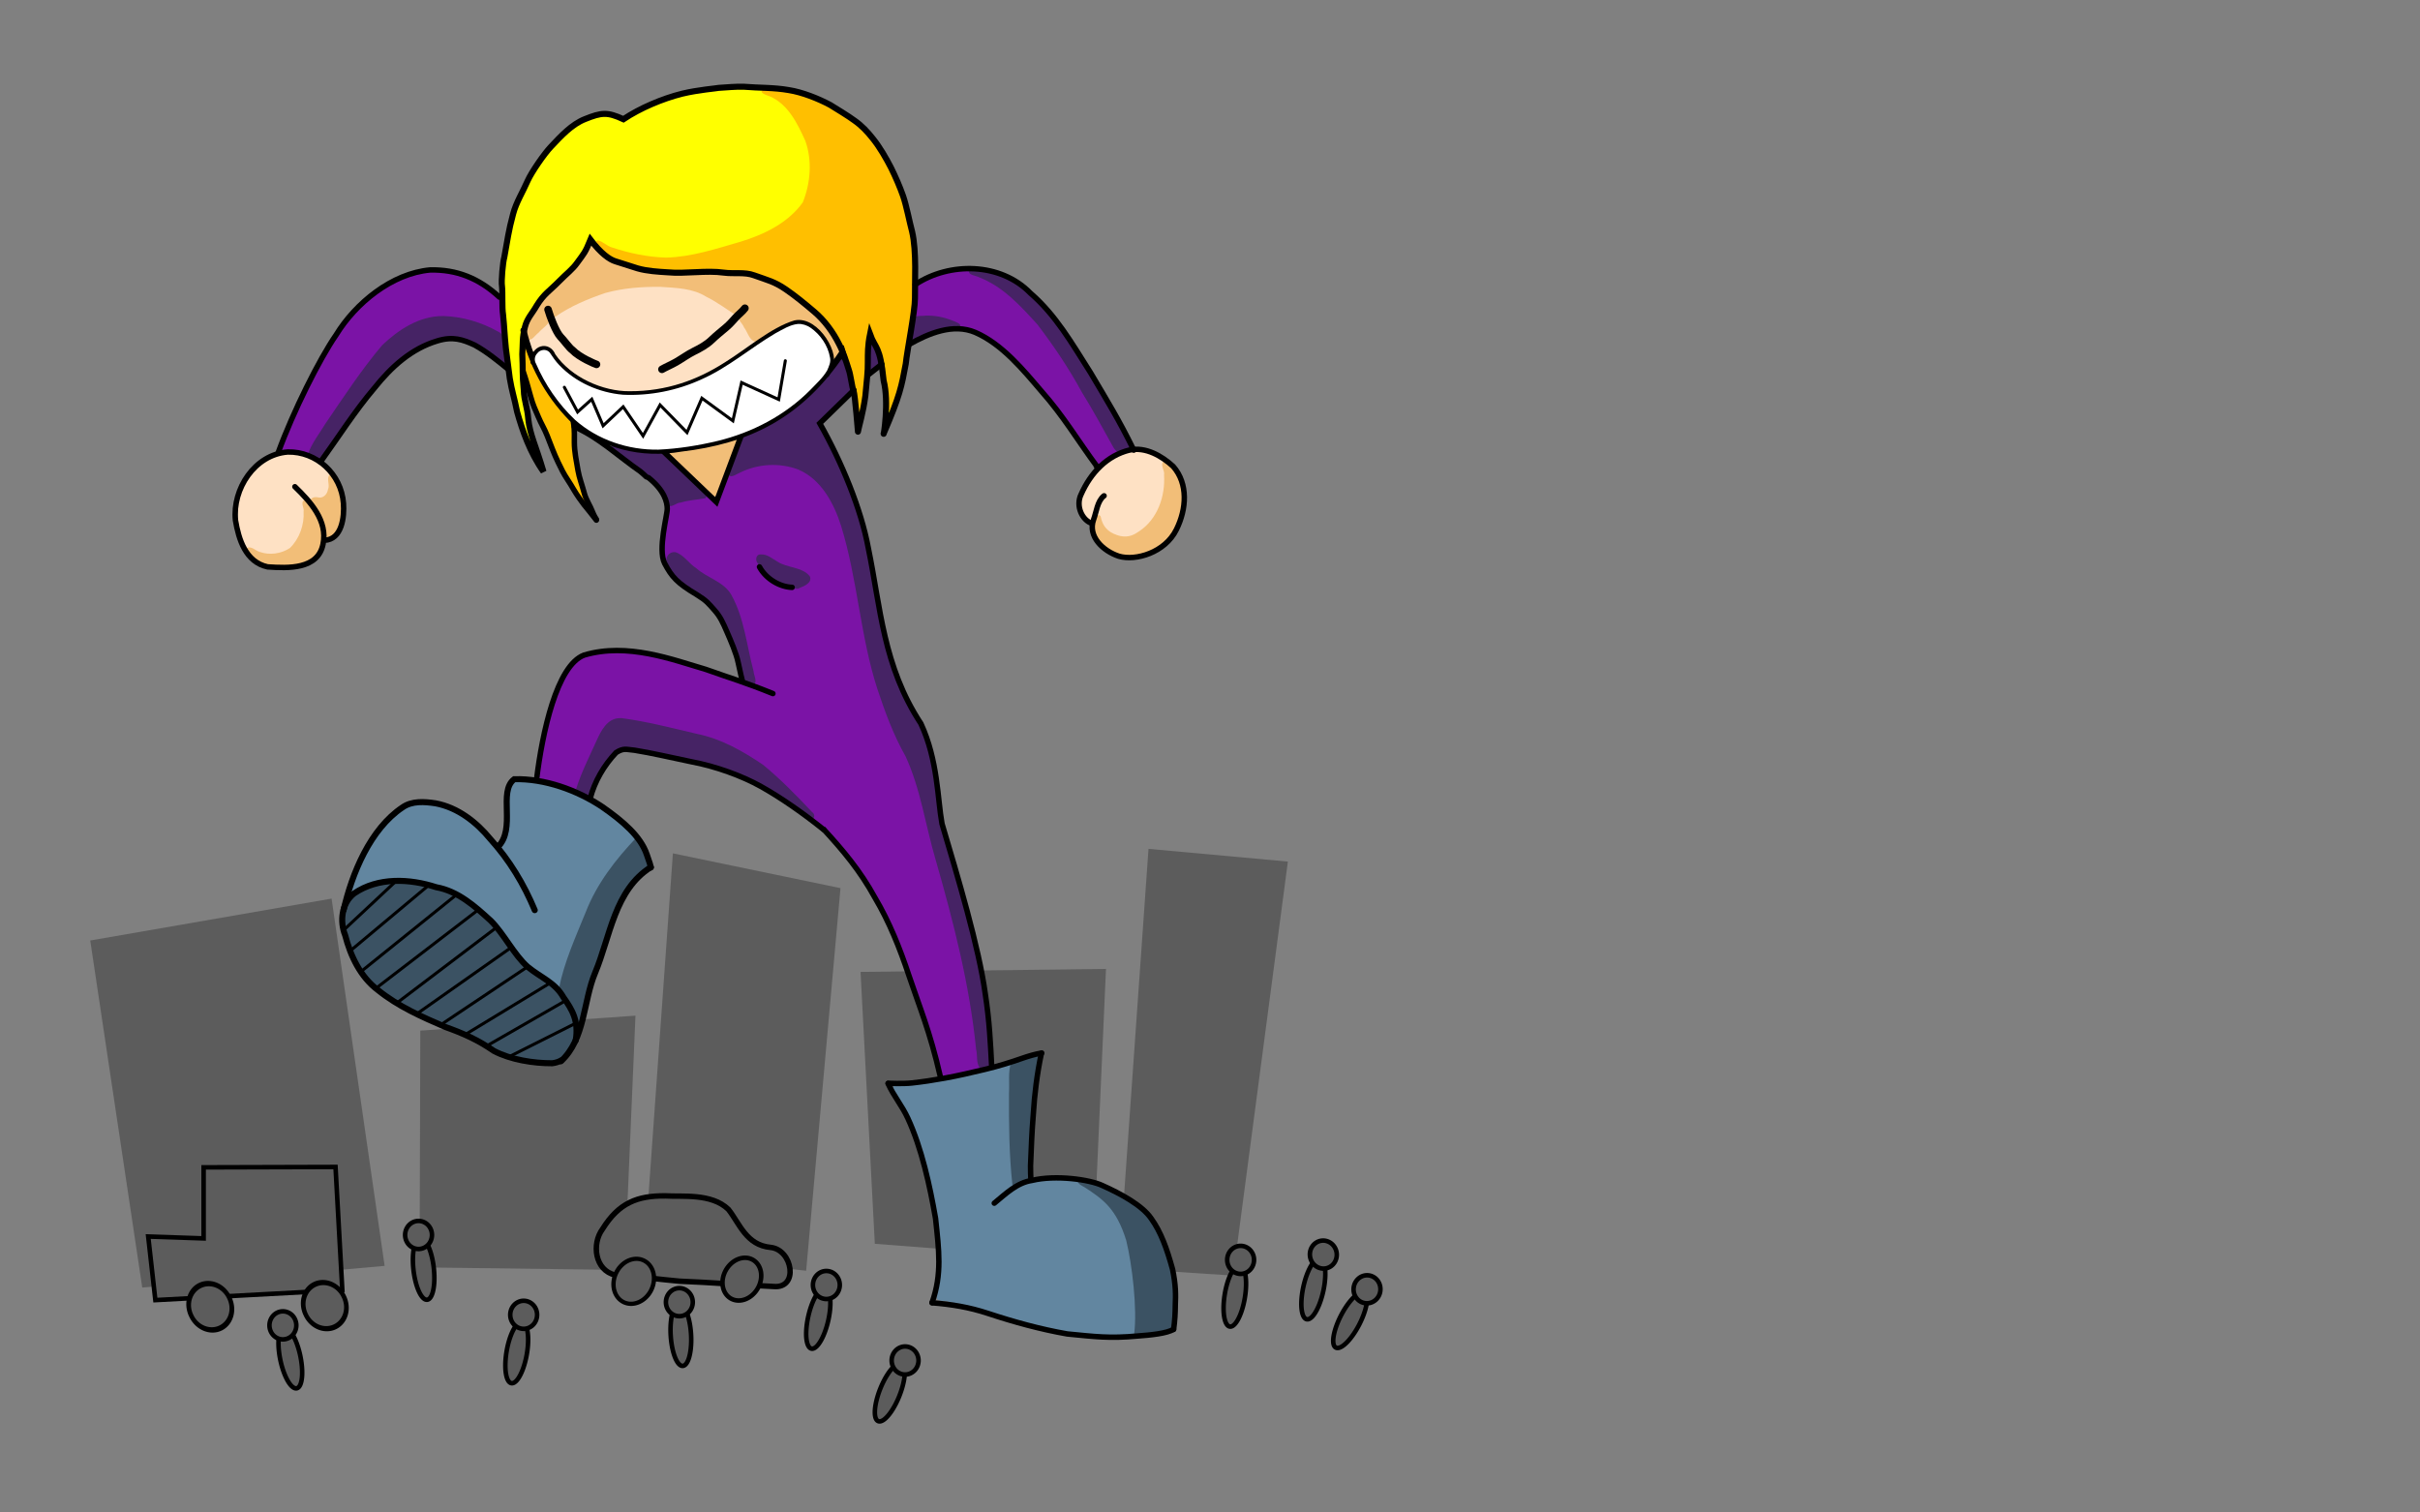 <?xml version="1.0" encoding="UTF-8" standalone="no"?>
<!-- Created with Inkscape (http://www.inkscape.org/) -->

<svg
   xmlns:dc="http://purl.org/dc/elements/1.1/"
   xmlns:cc="http://creativecommons.org/ns#"
   xmlns:rdf="http://www.w3.org/1999/02/22-rdf-syntax-ns#"
   xmlns:svg="http://www.w3.org/2000/svg"
   xmlns="http://www.w3.org/2000/svg"
   xmlns:sodipodi="http://sodipodi.sourceforge.net/DTD/sodipodi-0.dtd"
   xmlns:inkscape="http://www.inkscape.org/namespaces/inkscape"
   width="800"
   height="500"
   id="svg2"
   sodipodi:version="0.32"
   inkscape:version="0.48.3.1 r9886"
   sodipodi:docname="stompy_logo2.svg"
   inkscape:output_extension="org.inkscape.output.svg.inkscape"
   version="1.0"
   inkscape:export-filename="G:\Art\stompyblondie\stompy_logo1.png"
   inkscape:export-xdpi="180"
   inkscape:export-ydpi="180">
  <rect width="100%" height="100%" fill="#808080" stroke="none"/>
  <sodipodi:namedview
     id="base"
     pagecolor="#459195"
     bordercolor="#666666"
     borderopacity="1.0"
     gridtolerance="10000"
     guidetolerance="10"
     objecttolerance="10"
     inkscape:pageopacity="1"
     inkscape:pageshadow="2"
     inkscape:zoom="1.11625"
     inkscape:cx="251.32013"
     inkscape:cy="225.64471"
     inkscape:document-units="px"
     inkscape:current-layer="layer1"
     showgrid="false"
     inkscape:window-width="1293"
     inkscape:window-height="1059"
     inkscape:window-x="625"
     inkscape:window-y="19"
     borderlayer="false"
     inkscape:window-maximized="0" />
  <defs
     id="defs4">
    <inkscape:perspective
       id="perspective10"
       inkscape:persp3d-origin="372.04724 : 350.78739 : 1"
       inkscape:vp_z="744.09448 : 526.18109 : 1"
       inkscape:vp_y="6.1230318e-14 : 1000 : 0"
       inkscape:vp_x="0 : 526.18109 : 1"
       sodipodi:type="inkscape:persp3d" />
    <inkscape:perspective
       sodipodi:type="inkscape:persp3d"
       inkscape:vp_x="0 : 526.18109 : 1"
       inkscape:vp_y="0 : 1000 : 0"
       inkscape:vp_z="744.09448 : 526.18109 : 1"
       inkscape:persp3d-origin="372.04724 : 350.78739 : 1"
       id="perspective2464" />
    <inkscape:perspective
       sodipodi:type="inkscape:persp3d"
       inkscape:vp_x="0 : 526.18109 : 1"
       inkscape:vp_y="0 : 1000 : 0"
       inkscape:vp_z="744.09448 : 526.18109 : 1"
       inkscape:persp3d-origin="372.04724 : 350.78739 : 1"
       id="perspective2574" />
  </defs>
  <g
     id="layer1"
     inkscape:groupmode="layer"
     inkscape:label="Layer 1"
     style="display:inline">
    <path
       style="fill:#5c5c5c;fill-opacity:1;fill-rule:evenodd;stroke:none;stroke-width:1px;stroke-linecap:butt;stroke-linejoin:miter;stroke-opacity:1"
       d="M 369.893,419.214 L 379.67,280.621 L 425.744,284.824 L 407.651,421.686 L 369.893,419.214 z"
       id="path3798" />
    <path
       style="fill:#ffbf00;fill-opacity:1;stroke:none;stroke-width:1.5;stroke-linecap:round;stroke-linejoin:round;stroke-miterlimit:4;stroke-dasharray:none;stroke-opacity:1"
       d="M 173.081,114.373 C 172.913,116.984 172.857,119.658 173.054,122.28 C 175.002,127.509 176.019,133.124 178.504,138.182 C 181.722,144.442 183.717,151.307 187.374,157.364 C 188.836,159.811 190.702,163.778 192.46,166.02 C 193.146,166.619 194.937,167.78 194.5,167.134 C 192.505,160.684 189.387,150.408 189.461,143.608 C 189.366,141.647 189.689,139.295 188.037,137.859 C 183.311,132.823 179.483,126.976 176.541,120.721 C 175.629,119.363 175.514,117.658 174.832,116.193 C 174.465,115.517 174.255,113.299 173.081,114.373 z"
       id="path4020"
       sodipodi:nodetypes="ccccccccccc" />
    <path
       style="fill:#ffff00;fill-opacity:1;stroke:none;stroke-width:1.5;stroke-linecap:round;stroke-linejoin:round;stroke-miterlimit:4;stroke-dasharray:none;stroke-opacity:1"
       d="M 244.486,29.087 C 231.071,29.207 217.381,32.219 206.109,39.728 C 203.113,38.262 199.655,37.244 196.431,38.653 C 190.311,40.117 185.821,44.868 181.797,49.41 C 176.317,55.738 172.623,63.465 169.81,71.26 C 168.073,78.804 165.97,86.458 166.376,94.287 C 166.524,110.31 168.081,126.508 173.032,141.807 C 173.753,142.857 176.041,151.808 177.657,151.793 C 178.685,150.486 174.686,142.227 174.8,140.761 C 173.392,133.707 172.34,126.604 172.557,119.391 C 172.614,115.86 172.423,112.253 172.874,108.77 C 175.78,100.686 182.507,95.048 188.339,89.003 C 191.214,86.066 193.646,82.635 195.13,78.822 C 197.779,82.046 200.71,85.357 204.881,86.512 C 210.661,88.867 216.843,89.746 223.059,89.671 C 231.473,89.992 240.013,89.277 248.337,90.611 C 254.358,91.982 259.881,94.953 264.544,98.921 C 269.951,102.929 274.764,107.847 277.772,113.882 C 280.051,117.678 280.583,122.218 281.777,126.444 C 282.646,129.698 282.916,136.725 283.709,139.974 C 284.59,141.046 285.24,135.612 285.177,134.713 C 286.622,126.453 286.206,117.964 287.482,109.702 C 289.856,114.19 291.886,118.901 292.152,123.989 C 293.029,128.128 292.887,135.13 293.279,139.308 C 294.072,140.721 295.032,136.098 295.144,135.245 C 299.04,124.781 300.203,113.559 301.759,102.583 C 302.3,95.078 302.31,87.503 301.739,80 C 300.239,69.987 297.203,60.109 291.968,51.404 C 288.101,44.484 281.972,39.131 275.03,35.428 C 266.641,30.267 256.619,29.099 246.954,29.087 C 246.132,29.072 245.309,29.072 244.486,29.087 z"
       id="path4018"
       sodipodi:nodetypes="ccccccccccccccccccccccccccccccc" />
    <path
       style="fill:#ffbf00;fill-opacity:1;stroke:none;stroke-width:0.633;stroke-linecap:round;stroke-linejoin:round;stroke-miterlimit:4;stroke-dasharray:none;stroke-opacity:1"
       d="M 252.458,29.462 C 250.471,30.627 253.345,31.402 254.419,31.828 C 260.528,34.402 263.608,40.823 266.196,46.496 C 268.568,53.041 267.943,60.568 265.394,66.886 C 260.563,73.679 252.642,77.509 244.832,79.901 C 236.776,82.218 228.643,84.953 220.19,85.157 C 214.087,84.987 208.03,83.704 202.24,81.779 C 200.577,81.29 199.348,79.852 197.673,79.456 C 195.947,79.978 197.566,81.687 198.336,82.326 C 201.54,85.968 206.501,86.964 210.925,88.345 C 221.233,90.814 231.931,89.058 242.4,89.892 C 246.623,89.87 250.671,90.862 254.506,92.61 C 261.073,95.422 266.586,100.242 271.677,105.126 C 274.526,108.142 276.797,111.726 278.59,115.415 C 281.054,121.898 282.651,128.685 283.369,135.607 C 285.013,137.539 285.25,133.885 285.436,132.651 C 286.65,124.968 286.238,117.117 287.427,109.447 C 289.625,113.533 291.637,117.799 292.005,122.484 C 292.779,126.785 293.085,131.173 293.59,135.463 C 295.347,136.766 295.489,133.189 296.186,132.063 C 299.211,122.806 300.014,112.98 301.794,103.421 C 302.324,97.683 301.888,91.866 302.016,86.098 C 302.171,78.03 299.856,70.162 297.263,62.6 C 294.236,54.946 290.322,47.23 284.071,41.696 C 275.953,35.204 266.252,30.033 255.665,29.527 C 254.599,29.42 253.528,29.416 252.458,29.462 z"
       id="path2498" />
    <path
       style="fill:#f2be78;fill-opacity:1;stroke:none;stroke-width:1.5;stroke-linecap:round;stroke-linejoin:round;stroke-miterlimit:4;stroke-dasharray:none;stroke-opacity:1"
       d="M 242.86,145.143 C 235.84,146.921 228.774,148.413 221.583,149.288 C 220.394,151.318 224.899,153.02 225.925,154.852 C 229.277,157.976 232.471,161.301 235.99,164.232 C 237.876,163.947 237.576,161.029 238.57,159.767 C 240.311,155.085 242.291,150.527 243.715,145.767 C 243.438,145.519 243.382,144.928 242.86,145.143 z"
       id="path4014" />
    <path
       style="fill:#fee1c4;fill-opacity:1;stroke:none;stroke-width:1.5;stroke-linecap:round;stroke-linejoin:round;stroke-miterlimit:4;stroke-dasharray:none;stroke-opacity:1"
       d="M 195.288,79.862 C 189.945,89.823 178.291,96.956 174.072,107.743 C 173.404,110.604 174.712,113.62 175.913,116.179 C 177.412,116.961 178.276,114.24 180.044,115.048 C 183.099,115.605 184.243,119.184 186.639,120.846 C 193.751,128.137 204.569,130.892 214.493,129.273 C 225.85,128.349 236.123,122.954 245.28,116.498 C 251.202,112.802 256.74,107.882 263.644,106.265 C 269.075,106.348 272.864,111.464 274.731,116.063 C 274.995,117.021 275.192,120.387 276.673,118.967 C 278.892,117.386 277.384,114.093 276.21,112.381 C 271.484,104.467 263.942,98.469 256.02,93.96 C 250.308,91.024 243.922,90.229 237.555,90.454 C 226.404,90.08 214.79,91.285 204.23,86.882 C 200.502,86.199 200.317,82.699 196.987,81.418 L 195.288,79.862 z M 246.614,101.801 C 244.021,105.319 240.079,108.603 236.729,111.744 C 231.31,115.995 225.103,119.408 218.945,122.527 C 217.447,122.636 219.457,121.126 219.916,121.005 C 228.051,116.857 235.928,112.027 242.24,105.338 C 243.649,104.135 244.939,102.577 246.614,101.801 z M 181.189,102.105 C 182.831,103.739 182.753,106.629 184.218,108.512 C 187.035,113.806 191.901,117.57 197.204,120.136 C 198.058,120.918 195.861,120.47 195.625,120.252 C 188.348,117.15 182.348,110.123 181.015,102.192 C 181.078,102.195 181.122,102.104 181.189,102.105 z"
       id="path4012"
       sodipodi:nodetypes="cccccccccccccccccccccccccccc" />
    <path
       style="fill:#f2be78;fill-opacity:1;stroke:none;stroke-width:2;stroke-linecap:round;stroke-linejoin:round;stroke-miterlimit:4;stroke-dasharray:none;stroke-opacity:1"
       d="M 194.966,80.876 C 190.685,90.184 180.8,95.139 175.893,104.068 C 174.247,106.364 173.167,109.516 174.31,112.223 C 175.865,112.848 176.882,110.762 178.031,109.986 C 179.253,108.485 181.377,107.396 181.911,105.552 C 181.748,104.618 180.831,102.953 181.189,102.256 C 182.028,103.114 181.944,105.781 183.641,104.681 C 188.649,101.163 194.439,98.791 200.163,96.832 C 206.11,95.21 212.333,94.741 218.483,94.833 C 223.623,95.202 228.981,95.262 233.491,98.109 C 236.92,99.764 240.035,102.152 243.242,104.152 C 244.572,104.113 245.007,102.172 246.238,101.751 C 246.395,102.56 244.97,103.297 244.573,104.013 C 243.239,105.415 245.527,106.846 245.955,108.238 C 247.203,109.778 247.633,112.573 249.85,112.985 C 252.592,112.36 254.657,110.098 257.234,109.006 C 260.314,107.402 264.13,105.384 267.469,107.422 C 271.529,109.623 274.102,114.059 275.169,118.459 C 276.364,119.91 277.697,117.348 277.832,116.133 C 276.521,111.866 273.595,108.213 270.541,105.011 C 265.904,100.629 260.933,96.354 255.136,93.595 C 250.499,91.507 245.495,90.406 240.399,90.492 C 230.647,90.031 220.603,91.28 211.07,89.101 C 205.732,87.591 199.835,86.049 196.435,81.281 C 196.103,80.789 195.495,80.446 194.966,80.876 z"
       id="path3272" />
    <path
       style="fill:#fee1c4;fill-opacity:1;stroke:none;stroke-width:1.5;stroke-linecap:round;stroke-linejoin:round;stroke-miterlimit:4;stroke-dasharray:none;stroke-opacity:1"
       d="M 375.144,149.297 C 366.727,150.138 360.044,157.399 357.418,165.066 C 356.568,167.82 358.213,170.771 360.447,172.255 C 362.196,170.024 362.076,166.355 364.259,164.153 C 364.52,163.378 366.015,163.368 365.187,164.269 C 362.896,167.658 361.398,172.047 362.027,176.154 C 363.936,181.595 370.285,184.759 375.854,183.43 C 384.697,182.424 391.016,173.81 390.855,165.182 C 391.428,159.13 387.686,153.478 382.318,150.891 C 380.127,149.727 377.631,149.135 375.144,149.297 z"
       id="path4010" />
    <path
       style="fill:#f2be78;fill-opacity:1;stroke:none;stroke-width:2;stroke-linecap:round;stroke-linejoin:round;stroke-miterlimit:4;stroke-dasharray:none;stroke-opacity:1"
       d="M 384.636,152.548 C 383.389,153.771 385.144,155.545 384.814,157.052 C 385.255,164.058 382.644,171.637 376.589,175.63 C 375.18,176.599 373.226,177.822 370.323,177.198 C 367.199,176.374 364.801,174.912 363.949,171.116 C 363.702,169.444 361.613,170.607 361.781,171.859 C 360.432,176.03 363.305,180.141 366.8,182.172 C 372.342,185.756 379.78,183.771 384.581,179.85 C 389.617,175.696 391.663,168.689 391.05,162.347 C 390.554,158.509 388.595,154.595 385.259,152.508 C 385.054,152.433 384.844,152.534 384.636,152.548 z"
       id="path3287"
       sodipodi:nodetypes="ccccccccccc" />
    <path
       style="fill:#fee1c4;fill-opacity:1;stroke:none;stroke-width:1.5;stroke-linecap:round;stroke-linejoin:round;stroke-miterlimit:4;stroke-dasharray:none;stroke-opacity:1"
       d="M 95.082,150.065 C 86.808,150.552 80.46,158.087 78.747,165.733 C 78.048,172.568 79.062,180.285 84.588,184.995 C 88.247,188.076 93.483,186.55 97.85,186.647 C 102.871,186.388 107.342,181.858 106.416,176.647 C 106.262,170.127 100.501,165.53 97.459,160.675 C 101.741,164.359 105.884,169.11 107.169,174.69 C 106.765,176.551 108.891,178.502 110.387,176.792 C 113.758,173.279 112.827,167.849 112.561,163.428 C 110.508,155.749 103.207,149.655 95.082,150.065 z"
       id="path4008" />
    <path
       style="fill:#f2be78;fill-opacity:1;stroke:none;stroke-width:2;stroke-linecap:round;stroke-linejoin:round;stroke-miterlimit:4;stroke-dasharray:none;stroke-opacity:1"
       d="M 108.934,157.002 C 107.802,158.28 109.152,160.286 108.429,161.783 C 108.174,163.356 106.939,164.768 105.222,164.445 C 102.887,163.897 101.616,165.73 103.597,167.374 C 105.594,170.14 106.916,173.344 107.36,176.719 C 107.813,178.673 110.234,177.784 110.933,176.481 C 113.98,172.45 113.756,166.78 112.365,162.146 C 111.636,160.346 111.013,158.264 109.558,156.943 L 109.242,156.973 L 108.934,157.002 z"
       id="path3283" />
    <path
       style="fill:#f2be78;fill-opacity:1;stroke:none;stroke-width:2;stroke-linecap:round;stroke-linejoin:round;stroke-miterlimit:4;stroke-dasharray:none;stroke-opacity:1"
       d="M 100.531,165.376 C 99.229,166.214 100.643,167.885 100.362,169.097 C 100.63,173.466 98.996,178.066 95.859,181.153 C 92.978,183.083 89.079,183.62 85.822,182.44 C 84.482,182.059 83.118,180.438 81.675,181.133 C 81.096,182.68 83.001,183.919 83.972,184.894 C 86.176,186.826 89.088,187.476 91.959,187.21 C 96.459,187.141 101.957,187.36 104.925,183.281 C 108.034,178.828 106.841,172.699 103.764,168.564 C 102.832,167.533 102.184,165.303 100.531,165.376 z"
       id="path3281" />
    <path
       style="fill:#7b13a6;fill-opacity:1;stroke:none;stroke-width:1.5;stroke-linecap:round;stroke-linejoin:round;stroke-miterlimit:4;stroke-dasharray:none;stroke-opacity:1"
       d="M 319.376,89.472 C 313.559,89.626 307.64,91.41 302.856,94.577 C 302.822,100.338 301.919,106.141 301.172,111.879 C 302.39,113.406 304.594,110.853 306.201,110.575 C 312.659,107.653 320.653,107.282 326.623,111.618 C 336.737,118.651 344.376,128.549 351.776,138.155 C 355.748,143.212 359.096,148.892 363.234,153.722 C 366.28,151.471 369.484,149.457 373.162,148.345 C 374.233,146.919 371.898,144.895 371.537,143.385 C 363.116,128.632 355.046,113.373 343.713,100.597 C 338.295,94.077 330.304,89.672 321.724,89.508 C 320.942,89.468 320.159,89.441 319.376,89.472 z"
       id="path4006" />
    <path
       style="fill:#462365;fill-opacity:1;stroke:none;stroke-width:1;stroke-linecap:round;stroke-linejoin:round;stroke-miterlimit:4;stroke-dasharray:none;stroke-opacity:1"
       d="M 320.393,89.2 C 319.693,91.058 322.747,91.03 323.917,91.783 C 331.754,94.874 337.497,101.266 342.991,107.324 C 348.423,114.444 353.416,121.901 357.693,129.75 C 361.312,135.568 364.55,141.594 367.885,147.568 C 368.541,148.809 369.834,150.358 371.349,149.233 C 372.472,148.974 374.283,148.227 373.416,146.766 C 369.053,137.341 363.403,128.548 358.034,119.695 C 351.887,109.933 345.405,99.941 335.814,93.278 C 331.271,90.607 325.944,89.02 320.688,89.097 L 320.393,89.2 z"
       id="path3315" />
    <path
       style="fill:#462365;fill-opacity:1;stroke:none;stroke-width:1;stroke-linecap:round;stroke-linejoin:round;stroke-miterlimit:4;stroke-dasharray:none;stroke-opacity:1"
       d="M 305.913,104.344 C 304.449,104.617 301.708,103.912 301.897,106.205 C 301.712,108.106 301.219,110.072 301.053,111.925 C 301.728,113.738 303.858,111.744 304.923,111.431 C 308.686,109.68 312.726,108.61 316.87,108.481 C 318.773,107.218 315.714,106.354 314.633,105.898 C 311.883,104.782 308.883,104.238 305.913,104.344 z"
       id="path3313" />
    <path
       style="fill:#7b13a6;fill-opacity:1;stroke:none;stroke-width:1.5;stroke-linecap:round;stroke-linejoin:round;stroke-miterlimit:4;stroke-dasharray:none;stroke-opacity:1"
       d="M 142.945,89.702 C 131.211,90.183 120.966,97.891 114.088,106.877 C 105.105,119.334 98.798,133.533 92.883,147.648 C 92.323,149.9 95.62,148.899 96.942,149.257 C 99.862,149.386 102.542,150.571 105.174,151.605 C 107.834,150.089 109.139,146.736 111.126,144.438 C 118.657,134.181 125.814,122.851 136.669,115.82 C 140.928,113.05 145.819,111.396 150.945,111.979 C 156.929,112.199 161.238,117.106 166.178,119.907 C 168.027,119.675 166.615,116.885 166.863,115.604 C 166.232,110.123 166.045,104.502 165.627,99.079 C 159.403,93.422 151.596,89.229 142.945,89.702 z"
       id="path4004" />
    <path
       style="fill:#462365;fill-opacity:1;stroke:none;stroke-width:0.5;stroke-linecap:round;stroke-linejoin:round;stroke-miterlimit:4;stroke-dasharray:none;stroke-opacity:1"
       d="M 146.151,104.483 C 138.475,104.541 131.69,109.018 126.315,114.143 C 119.453,122.252 113.624,131.213 107.628,139.977 C 105.637,143.275 103.092,146.428 101.838,150.053 C 102.952,150.944 105.295,152.725 106.539,151.112 C 112.987,142.957 118.345,133.989 125.316,126.248 C 131.025,119.723 138.222,113.647 147.012,111.956 C 154.414,110.992 160.79,116.068 166.214,120.448 C 168.401,120.845 166.975,117.824 167.099,116.562 C 166.694,114.163 167.38,110.852 164.66,109.62 C 159.155,106.528 152.861,104.648 146.527,104.473 L 146.21,104.481 L 146.151,104.483 z"
       id="path3301" />
    <path
       style="fill:#5c5c5c;fill-opacity:1;fill-rule:evenodd;stroke:none;stroke-width:1px;stroke-linecap:butt;stroke-linejoin:miter;stroke-opacity:1"
       d="M 138.712,418.966 L 138.937,340.707 L 210.072,335.761 L 206.475,419.832 L 138.712,418.966 z"
       id="path3792"
       sodipodi:nodetypes="ccccc" />
    <path
       style="fill:#5c5c5c;fill-opacity:1;fill-rule:evenodd;stroke:none;stroke-width:1px;stroke-linecap:butt;stroke-linejoin:miter;stroke-opacity:1"
       d="M 289.197,411.177 L 284.477,321.296 L 365.613,320.307 L 361.343,416.741 L 289.197,411.177 z"
       id="path3796" />
    <path
       style="fill:#7b13a6;fill-opacity:1;stroke:none;stroke-width:1.5;stroke-linecap:round;stroke-linejoin:round;stroke-miterlimit:4;stroke-dasharray:none;stroke-opacity:1"
       d="M 278.037,118.05 C 271.231,127.46 262.649,135.957 252.05,141.052 C 250.181,142.358 247.705,142.833 245.948,144.081 C 242.341,151.175 240.234,159.032 236.889,166.3 C 230.756,160.749 224.968,154.692 218.758,149.284 C 213.426,149.504 208.251,148.445 203.105,147.255 C 201.384,148.428 204.632,149.721 205.353,150.63 C 210.402,154.88 216.746,158.093 219.932,164.083 C 222.13,169.975 218.873,176.181 219.381,182.243 C 219.654,189.557 226.628,193.588 231.893,197.384 C 236.979,200.804 240.032,206.382 242.05,212.081 C 244.014,216.278 244.519,220.988 246.238,225.261 C 248.988,226.988 252.61,227.368 255.224,229.101 C 252.46,228.951 249.406,227.168 246.597,226.364 C 230.639,220.759 213.908,213.806 196.597,216.173 C 189.427,217.025 186.133,224.358 183.888,230.306 C 180.972,238.856 179.001,247.809 178.088,256.77 C 179.55,258.999 182.946,258.418 185.103,259.582 C 188.339,260.354 191.169,262.367 194.35,263.22 C 196.078,262.423 195.871,259.777 197.046,258.364 C 199.165,254.577 201.178,250.189 205.003,247.871 C 209.902,246.956 214.845,248.989 219.7,249.654 C 230.814,251.993 242.073,254.23 251.948,260.082 C 263.806,266.574 274.985,274.719 282.611,286.034 C 292.067,298.551 297.995,313.146 302.821,327.932 C 306.021,336.898 308.576,346.125 311.3,355.168 C 312.458,357.303 315.194,354.985 316.959,355.11 C 320.39,354.081 324.392,354.01 327.374,351.994 C 327.877,349.061 326.842,345.889 326.965,342.865 C 325.711,318.421 317.243,295.191 311.315,271.684 C 309.001,259.207 308.827,245.67 301.535,234.727 C 291.753,217.57 290.339,197.425 286.183,178.46 C 283.04,164.956 277.314,152.161 270.689,140.023 C 274.28,136.127 278.58,132.644 281.748,128.5 C 280.866,124.971 280.534,121.06 278.573,117.978 L 278.114,118.04 L 278.037,118.05 z"
       id="path3968" />
    <path
       style="fill:#462365;fill-opacity:1;stroke:none;stroke-width:1;stroke-linecap:round;stroke-linejoin:round;stroke-miterlimit:4;stroke-dasharray:none;stroke-opacity:1"
       d="M 277.853,118.404 C 275.303,121.021 273.367,124.233 270.677,126.748 C 265.334,132.588 259.143,137.568 252.016,141.048 C 249.806,142.386 246.997,142.891 245.091,144.644 C 243.463,148.582 241.896,152.569 240.766,156.66 C 241.398,158.417 243.414,156.7 244.498,156.304 C 250.418,153.308 257.703,152.849 263.937,155.244 C 271.502,158.466 275.722,166.473 278.071,173.932 C 283.497,191.497 284.355,210.154 290.008,227.669 C 292.56,235.319 295.345,242.989 299.338,249.977 C 304.371,260.864 305.934,272.903 309.343,284.371 C 315.223,304.876 320.561,325.612 322.682,346.891 C 323.187,348.876 322.644,351.328 323.878,353.034 C 324.966,353.44 326.81,353.121 327.303,351.985 C 327.522,343.88 326.484,335.766 325.342,327.749 C 322.409,309.265 316.618,291.41 311.645,273.416 C 309.396,262.46 309.436,250.845 304.663,240.504 C 301.788,234.841 298.326,229.417 296.273,223.392 C 288.886,203.647 289.231,181.828 281.256,162.205 C 278.323,154.497 274.593,147.155 270.796,139.833 C 274.38,136.268 278.253,132.898 281.656,129.207 C 281.279,125.76 280.332,122.169 279.021,118.889 C 278.815,118.42 278.336,118.251 277.853,118.404 z"
       id="path3345" />
    <path
       style="fill:#462365;fill-opacity:1;stroke:none;stroke-width:1;stroke-linecap:round;stroke-linejoin:round;stroke-miterlimit:4;stroke-dasharray:none;stroke-opacity:1"
       d="M 204.944,237.404 C 200.786,237.385 198.677,241.575 197.214,244.848 C 194.828,250.118 192.186,255.33 190.444,260.843 C 190.935,262.339 192.916,262.847 194.274,263.347 C 195.942,262.921 195.689,260.635 196.531,259.417 C 198.517,255.362 200.755,251.097 204.291,248.282 C 207.374,246.607 210.97,248.372 214.179,248.649 C 225.605,251.05 237.299,252.849 247.863,257.975 C 255.051,261.311 261.455,266.119 267.964,270.553 C 269.421,271.082 269.528,269.079 268.498,268.504 C 263.337,263.019 258.049,257.569 252.214,252.803 C 245.544,248.294 238.364,244.206 230.381,242.603 C 222.126,240.683 213.885,238.51 205.488,237.395 C 205.307,237.398 205.125,237.388 204.944,237.404 z"
       id="path3337" />
    <path
       style="fill:#462365;fill-opacity:1;stroke:none;stroke-width:1;stroke-linecap:round;stroke-linejoin:round;stroke-miterlimit:4;stroke-dasharray:none;stroke-opacity:1"
       d="M 222.641,182.521 C 220.233,182.783 219.641,185.704 220.741,187.52 C 224.381,194.457 233.058,196.337 237.211,202.822 C 241.248,209.199 243.753,216.437 245.357,223.766 C 245.467,225.692 247.676,226.382 249.267,226.389 C 250.418,225.189 249.182,223.26 249.099,221.826 C 246.815,213.35 246.062,204.283 241.695,196.527 C 239.141,192.233 233.829,191.086 230.239,187.891 C 227.721,186.33 226.115,183.419 223.235,182.521 C 223.038,182.506 222.838,182.504 222.641,182.521 z"
       id="path3331" />
    <path
       style="fill:#462365;fill-opacity:1;stroke:none;stroke-width:1;stroke-linecap:round;stroke-linejoin:round;stroke-miterlimit:4;stroke-dasharray:none;stroke-opacity:1"
       d="M 251.593,183.295 C 249.862,183.084 249.588,185.259 250.534,186.294 C 252.702,190.291 256.595,193.309 261.154,193.926 C 262.27,194.117 263.206,195.118 264.381,194.341 C 265.923,193.76 268.66,192.554 267.677,190.461 C 265.011,187.282 260.229,187.824 256.938,185.621 C 255.261,184.685 253.655,183.157 251.593,183.295 z"
       id="path3321" />
    <path
       style="fill:#462365;fill-opacity:1;stroke:none;stroke-width:1;stroke-linecap:round;stroke-linejoin:round;stroke-miterlimit:4;stroke-dasharray:none;stroke-opacity:1"
       d="M 202.45,147.103 C 201.127,148.555 203.789,149.363 204.571,150.296 C 208.516,153.662 213.077,156.278 216.762,159.93 C 218.734,161.937 220.09,164.523 220.82,167.146 C 222.239,167.878 223.553,166.123 225.037,166.146 C 227.684,165.31 230.471,165.224 233.143,164.711 C 234.511,163.391 232.059,162.217 231.431,161.197 C 227.364,157.213 223.313,153.119 219.044,149.384 C 213.815,149.073 208.449,148.911 203.489,147.122 C 203.149,147.048 202.788,146.955 202.45,147.103 z"
       id="path3311" />
    <path
       style="fill:#3b5263;fill-opacity:1;stroke:none;stroke-width:0.477;stroke-linecap:round;stroke-linejoin:round;stroke-miterlimit:4;stroke-dasharray:none;stroke-opacity:1"
       d="M 190.028,338.535 C 184.007,341.522 174.635,346.062 168.921,349.228 C 170.643,349.79 173.38,350.302 174.262,350.538 C 177.766,350.778 182.213,351.294 184.922,350.623 C 187.889,348.131 190.125,344.275 190.445,340.893 C 190.318,339.994 190.29,338.313 190.028,338.535 z"
       id="path3943"
       sodipodi:nodetypes="cccccc" />
    <path
       style="fill:#3b5263;fill-opacity:1;stroke:none;stroke-width:0.477;stroke-linecap:round;stroke-linejoin:round;stroke-miterlimit:4;stroke-dasharray:none;stroke-opacity:1"
       d="M 163.816,306.818 C 156.902,312.21 149.349,317.799 142.427,323.008 C 139.113,325.596 134.864,328.763 131.628,331.427 C 133.415,332.586 136.226,333.834 138.284,334.92 C 142.15,332.186 144.967,330.361 148.191,327.756 C 157.666,321.103 159.357,320.229 168.826,313.558 C 167.711,311.794 166.82,310.755 165.813,309.325 C 165.3,308.718 164.841,307.929 163.816,306.818 z"
       id="path3933"
       sodipodi:nodetypes="cccccccc" />
    <path
       style="fill:#3b5263;fill-opacity:1;stroke:none;stroke-width:0.477;stroke-linecap:round;stroke-linejoin:round;stroke-miterlimit:4;stroke-dasharray:none;stroke-opacity:1"
       d="M 186.611,330.972 C 178.715,335.605 169.376,340.754 161.501,345.48 C 162.62,346.336 164.741,347.551 165.668,348.165 C 166.948,348.716 168.173,348.884 169.206,348.869 C 175.954,345.441 183.126,341.882 189.889,338.474 C 189.808,336.366 188.425,333.969 187.465,332.029 C 187.199,331.759 186.983,330.84 186.611,330.972 z"
       id="path3941"
       sodipodi:nodetypes="ccccccc" />
    <path
       style="fill:#3b5263;fill-opacity:1;stroke:none;stroke-width:0.477;stroke-linecap:round;stroke-linejoin:round;stroke-miterlimit:4;stroke-dasharray:none;stroke-opacity:1"
       d="M 174.116,319.743 C 165.386,325.709 154.68,332.896 146.244,338.551 C 148.287,339.758 152.438,341.135 154.086,342.063 C 156.612,340.3 159.657,338.493 162.008,336.982 C 170.035,332.09 174.211,329.693 181.596,324.953 C 180.235,323.889 178.816,323.565 178.109,322.802 C 176.804,322.152 175.392,320.658 174.116,319.743 z"
       id="path3937"
       sodipodi:nodetypes="ccccccc" />
    <path
       style="fill:#6286a0;fill-opacity:1;stroke:none;stroke-width:0.477;stroke-linecap:round;stroke-linejoin:round;stroke-miterlimit:4;stroke-dasharray:none;stroke-opacity:1"
       d="M 169.745,258.717 C 167.518,261.847 168.517,265.941 168.083,269.523 C 167.966,273.139 167.829,276.971 165.802,280.072 C 165.593,281.894 167.706,283.043 168.318,284.635 C 171.613,289.923 175.056,295.217 177.274,301.04 C 176.996,301.972 176.242,300.73 176.152,300.265 C 173.068,293.574 169.485,286.95 164.759,281.284 C 163.609,280.09 162.54,278.226 161.173,277.011 C 157.513,272.915 153.205,269.252 147.954,267.388 C 143.842,265.768 139.034,265.315 134.823,266.713 C 127.786,270.765 122.692,277.565 119.128,284.742 C 117.801,288.05 116.116,291.332 115.435,294.822 C 116.364,296.289 118.051,294.395 119.139,294.027 C 126.375,290.191 135.098,290.404 142.828,292.666 C 145.883,293.437 149.077,294.364 151.847,295.607 C 155.169,298.233 158.939,300.338 161.78,303.582 C 167.806,309.326 171.337,317.503 178.456,322.077 C 182.156,324.42 185.49,327.237 187.634,331.085 C 188.911,333.195 190.353,335.334 190.832,337.78 C 192.074,339.108 192.477,336.531 192.68,335.704 C 194.277,328.247 196.676,321.026 199.253,313.863 C 202.304,305.129 204.738,295.543 211.829,289.071 C 212.705,287.855 214.792,287.463 215.117,285.992 C 213.477,280.701 210.899,275.488 206.376,272.086 C 199.431,267.233 192.066,262.663 183.939,260.078 C 179.462,258.704 174.628,258.161 170.015,258.565 L 169.745,258.717 z"
       id="path3921" />
    <path
       style="fill:#3b5263;fill-opacity:1;stroke:none;stroke-width:1;stroke-linecap:round;stroke-linejoin:round;stroke-miterlimit:4;stroke-dasharray:none;stroke-opacity:1"
       d="M 210.389,276.882 C 203.522,284.099 197.263,292.159 193.632,301.528 C 190.286,309.759 186.516,317.99 184.793,326.714 C 186.835,330.264 189.416,333.64 190.722,337.606 C 192.315,338.731 192.439,336.02 192.729,335.02 C 194.801,324.945 198.673,315.414 201.938,305.665 C 204.481,298.588 207.751,291.157 214.309,286.876 C 215.987,285.704 213.965,283.725 213.696,282.23 C 212.83,280.437 212.348,278.306 211.013,276.823 L 210.697,276.853 L 210.389,276.882 z"
       id="path3862" />
    <path
       style="fill:none;stroke:#000000;stroke-width:2;stroke-linecap:round;stroke-linejoin:miter;stroke-miterlimit:4;stroke-opacity:1;stroke-dasharray:none;stroke-dashoffset:0;marker:none;visibility:visible;display:inline;overflow:visible;enable-background:accumulate"
       d="m 164.515,280.049 c 6.266,-6.021 -0.002,-18.321 5.474,-22.459 10.039,-0.275 20.826,3.62 29.112,9.146 6.813,4.752 12.638,9.711 14.694,15.717 l 1.053,3.067 0.306,1.263"
       id="path3735"
       sodipodi:nodetypes="cccccc"
       inkscape:connector-curvature="0" />
    <path
       style="fill:#3b5263;fill-opacity:1;stroke:none;stroke-width:0.477;stroke-linecap:round;stroke-linejoin:round;stroke-miterlimit:4;stroke-dasharray:none;stroke-opacity:1"
       d="M 130.591,291.484 C 125.099,296.813 119.527,301.85 114.064,307.134 C 114.288,308.872 115.406,312.612 116.454,314.013 C 118.879,311.922 123.212,308.212 125.652,306.176 C 130.175,302.325 135.694,298.015 141.495,292.934 C 139.814,292.336 138.25,291.928 136.248,291.672 C 134.012,291.603 132.781,291.208 130.591,291.484 z"
       id="path3925"
       sodipodi:nodetypes="ccccccc" />
    <path
       style="fill:#3b5263;fill-opacity:1;stroke:none;stroke-width:0.477;stroke-linecap:round;stroke-linejoin:round;stroke-miterlimit:4;stroke-dasharray:none;stroke-opacity:1"
       d="M 181.386,325.332 C 172.652,330.659 162.865,336.527 154.123,341.869 C 155.789,342.881 159.474,344.284 161.355,345.746 C 163.679,344.275 165.353,343.328 167.422,342 C 175.575,337.339 178.995,335.282 186.859,330.91 C 185.783,329.23 184.404,328.133 183.555,326.936 C 183.037,326.528 182.188,325.009 181.386,325.332 z"
       id="path3939"
       sodipodi:nodetypes="ccccccc" />
    <path
       style="fill:#3b5263;fill-opacity:1;stroke:none;stroke-width:0.477;stroke-linecap:round;stroke-linejoin:round;stroke-miterlimit:4;stroke-dasharray:none;stroke-opacity:1"
       d="M 168.83,313.391 C 159.682,319.805 147.579,328.151 138.184,334.946 C 139.667,335.744 141.03,336.416 141.905,336.856 C 143.537,337.438 145.062,338.098 146.458,338.656 C 155.118,332.594 165.482,325.643 174.203,319.864 C 172.996,318.633 171.361,317.393 170.624,316.003 C 170.062,315.533 169.639,314.636 168.83,313.391 z"
       id="path3935"
       sodipodi:nodetypes="ccccccc" />
    <path
       style="fill:#3b5263;fill-opacity:1;stroke:none;stroke-width:0.477;stroke-linecap:round;stroke-linejoin:round;stroke-miterlimit:4;stroke-dasharray:none;stroke-opacity:1"
       d="M 150.752,295.854 C 146.321,299.6 141.947,303.09 137.365,306.621 C 131.742,311.19 125.267,316.156 119.8,320.88 C 121.163,322.769 123.249,325.241 124.69,326.555 C 127.613,324.271 135.053,318.555 136.637,317.136 C 141.905,313.245 148.511,308.412 157.991,301.142 C 156.685,299.984 155.144,299.212 154.281,298.398 C 153.28,297.867 152.24,296.786 150.752,295.854 z"
       id="path3929"
       sodipodi:nodetypes="cccccccc" />
    <path
       style="fill:#3b5263;fill-opacity:1;stroke:none;stroke-width:0.477;stroke-linecap:round;stroke-linejoin:round;stroke-miterlimit:4;stroke-dasharray:none;stroke-opacity:1"
       d="M 141.324,292.677 C 134.498,298.757 130.739,301.829 123.894,307.461 C 122.266,308.993 120.119,310.65 116.406,313.931 C 116.643,315.77 118.769,319.458 119.839,320.985 C 122.778,318.796 126.061,315.908 128.867,313.747 C 137.784,306.55 141.82,303.218 150.569,296.129 C 148.729,294.841 147.62,294.63 146.595,294.028 C 145.389,293.742 143.439,293.286 141.324,292.677 z"
       id="path3927"
       sodipodi:nodetypes="cccccccc" />
    <path
       style="fill:#3b5263;fill-opacity:1;stroke:none;stroke-width:0.477;stroke-linecap:round;stroke-linejoin:round;stroke-miterlimit:4;stroke-dasharray:none;stroke-opacity:1"
       d="M 128.165,291.722 C 124.428,292.384 118.932,294.043 116.106,296.576 C 114.005,299.038 113.171,304.043 113.869,307.168 C 116.266,304.857 116.846,304.332 118.179,303.027 C 122.002,299.571 126.28,295.687 129.571,292.536 C 128.972,291.526 128.857,291.546 128.165,291.722 z"
       id="path3923"
       sodipodi:nodetypes="cccccc" />
    <path
       style="fill:#3b5263;fill-opacity:1;stroke:none;stroke-width:0.477;stroke-linecap:round;stroke-linejoin:round;stroke-miterlimit:4;stroke-dasharray:none;stroke-opacity:1"
       d="M 157.955,301.056 C 147.297,308.934 135.366,318.142 124.941,326.312 C 126.242,327.72 130.742,330.548 131.635,331.213 C 134.646,328.87 138.433,326.276 140.554,324.53 C 150.754,316.999 154.13,314.525 164.148,306.754 C 162.907,305.381 161.64,304.785 160.901,303.793 C 160.007,303.14 159.338,302.063 157.955,301.056 z"
       id="path3931"
       sodipodi:nodetypes="ccccccc" />
    <path
       style="fill:none;stroke:#000000;stroke-width:2;stroke-linecap:round;stroke-linejoin:miter;stroke-miterlimit:4;stroke-opacity:1;stroke-dasharray:none;stroke-dashoffset:0;marker:none;visibility:visible;display:inline;overflow:visible;enable-background:accumulate"
       d="m 113.583,300.861 c 2.759,-12.135 8.841,-26.84 19.45,-33.935 3.171,-2.253 7.334,-1.91 10.98,-1.363 7.343,1.382 13.51,6.213 18.149,11.879 6.222,6.858 11.063,14.904 14.614,23.438"
       id="path3727"
       inkscape:connector-curvature="0"
       sodipodi:nodetypes="ccccc" />
    <path
       style="fill:#6286a0;fill-opacity:1;stroke:none;stroke-width:0.477;stroke-linecap:round;stroke-linejoin:round;stroke-miterlimit:4;stroke-dasharray:none;stroke-opacity:1"
       d="M 343.35,348.902 C 331.668,352.148 319.972,355.644 307.964,357.52 C 303.845,358.108 299.581,358.124 295.495,358.973 C 294.533,360.186 296.561,361.507 296.883,362.691 C 304.648,374.854 307.598,389.272 309.982,403.309 C 311.166,411.763 311.609,420.571 309.53,428.898 C 310.023,430.539 312.392,429.804 313.642,430.373 C 327.103,433.111 339.954,438.629 353.623,440.524 C 362.494,441.814 371.604,441.71 380.534,440.861 C 382.952,440.359 385.701,440.391 387.828,439.089 C 388.755,435.019 388.291,430.713 388.33,426.554 C 388.229,418.822 385.244,411.408 381.511,404.752 C 378.607,399.373 373.226,396.099 367.796,393.733 C 362.454,391.008 356.58,389.059 350.512,389.565 C 344.666,389.784 338.334,390.455 333.765,394.472 C 332.152,395.59 330.595,397.223 328.889,397.988 C 328.649,397.176 330.085,396.534 330.517,395.96 C 333.408,393.388 336.86,391.311 340.361,389.784 C 341.173,385.603 340.618,381.216 341.016,376.962 C 341.373,369.102 341.876,361.254 343.674,353.575 C 343.815,352.143 344.423,350.672 344.185,349.239 C 343.948,348.939 343.7,348.844 343.35,348.902 z"
       id="path3870" />
    <path
       style="fill:#3b5263;fill-opacity:1;stroke:none;stroke-width:1;stroke-linecap:round;stroke-linejoin:round;stroke-miterlimit:4;stroke-dasharray:none;stroke-opacity:1"
       d="M 356.855,389.783 C 355.212,390.959 357.777,392.023 358.637,392.545 C 364.57,396.431 369.006,399.464 372.291,410.001 C 374.269,418.013 375.994,432.681 374.936,440.945 C 375.742,442.473 381.562,440.606 382.966,440.658 C 384.745,440.152 387.21,440.216 388.301,438.629 C 388.279,430.556 388.818,422.188 385.825,414.534 C 383.396,407.445 379.953,399.835 372.9,396.299 C 367.905,393.577 362.749,390.781 357.103,389.743 L 356.855,389.783 z"
       id="path3877"
       sodipodi:nodetypes="cccccccccc" />
    <path
       style="fill:#3b5263;fill-opacity:1;stroke:none;stroke-width:1;stroke-linecap:round;stroke-linejoin:round;stroke-miterlimit:4;stroke-dasharray:none;stroke-opacity:1"
       d="M 343.215,348.584 C 340.192,349.417 337.094,350.283 334.206,351.443 C 333.185,354.497 333.766,358.074 333.546,361.343 C 333.494,371.492 333.586,381.722 334.69,391.789 C 336.003,392.839 337.487,390.975 338.861,390.67 C 339.936,390.446 340.818,389.744 340.639,388.503 C 340.811,377.451 341.081,366.359 343.196,355.493 C 343.448,353.375 344.264,351.181 344.186,349.03 C 344.018,348.669 343.579,348.516 343.215,348.584 z"
       id="path3868" />
    <path
       style="fill:#462365;fill-opacity:1;stroke:none;stroke-width:1.5;stroke-linecap:round;stroke-linejoin:round;stroke-miterlimit:4;stroke-dasharray:none;stroke-opacity:1"
       d="M 287.74,112.239 C 286.189,113.983 286.925,119.932 286.878,122.117 C 287.221,124.328 290.579,121.695 290.963,120.498 C 291.665,118.5 290.727,115.63 289.331,114.236 C 289.576,113.895 287.912,112.195 287.74,112.239 z"
       id="path4016"
       sodipodi:nodetypes="ccccc" />
    <path
       sodipodi:nodetypes="ccccccccccccccccccscccccscssscccccccccccccccccccc"
       id="path3260"
       d="M 225.561,30.959 C 218.89,32.617 211.551,35.773 206.091,39.411 C 200.761,36.962 198.883,37.17 193.428,39.353 C 188.966,41.101 185.428,45.008 182.108,48.52 C 179.943,50.783 175.748,56.845 174.465,59.692 C 172.886,63.346 170.628,66.891 169.62,70.748 C 168.076,76.417 167.785,79.27 166.712,85.037 C 166.239,86.637 165.648,92.943 165.955,94.649 C 166.187,96.735 165.934,101.826 166.293,103.903 C 166.766,108.552 166.759,110.499 167.233,115.148 C 167.496,117.431 168.223,122.818 168.521,125.096 C 169.214,129.308 169.992,131.36 170.951,136.16 C 172.641,142.183 175.104,149.483 179.666,155.931 C 177.095,147.225 175.186,143.734 174.641,138.545 C 174.329,134.484 173.261,132.581 173.152,128.982 C 172.606,123.545 172.909,122.253 172.656,117.098 C 172.893,113.134 172.602,111.881 173.554,108.03 C 174.267,105.199 175.971,103.594 177.406,101.049 C 179.855,97.09 181.534,96.33 184.788,93.021 C 187.355,90.395 189.255,89.073 190.837,86.824 C 193.004,83.841 193.436,83.591 195.204,79.247 C 198.659,83.804 201.488,85.803 203.493,86.403 C 205.162,86.923 209.083,88.206 210.757,88.714 C 213.957,89.621 217.416,89.816 220.734,90.023 C 226.542,90.574 233.545,89.303 239.325,90.133 C 242.51,90.571 246.24,89.869 249.256,91.007 C 253.771,92.651 255.891,93.011 259.797,95.685 C 262.848,97.775 265.814,100.192 269.214,103.085 C 272.526,105.905 275.379,109.748 277.316,113.657 C 278.754,116.347 279.717,119.497 280.643,122.401 C 281.131,123.71 281.683,127.971 282.16,129.284 C 282.695,130.252 283.668,143.744 283.622,142.668 C 283.908,141.044 285.347,136.36 286.065,130.897 C 286.503,126.097 286.942,122.755 286.883,119.657 C 286.9,116.706 286.829,114.356 287.61,110.484 C 289.451,115.481 290.913,114.044 292.108,125.807 C 293.963,132.971 292.074,144.385 292.102,143.36 C 297.555,130.657 298.031,127.717 299.419,120.29 C 299.859,115.958 302.491,102.92 302.467,98.563 C 302.384,93.706 303.068,83.048 301.514,76.532 C 300.627,73.206 299.658,68.031 298.536,64.777 C 297.438,61.666 296.032,58.442 294.57,55.485 C 292.903,52.259 290.881,48.714 288.598,45.878 C 286.774,43.558 284.876,41.529 282.459,39.84 C 280.367,38.295 276.641,36.042 274.429,34.677 C 270.478,32.566 265.217,30.481 260.785,29.782 C 255.623,28.887 251.121,29.106 245.903,28.672 C 243.566,28.564 239.999,28.901 237.666,29.043 C 237.038,29.195 230.719,29.712 225.561,30.959 z"
       style="fill:none;fill-rule:evenodd;stroke:#000000;stroke-width:2;stroke-linecap:butt;stroke-linejoin:miter;stroke-miterlimit:4;stroke-dasharray:none;stroke-opacity:1" />
    <path
       id="path3268"
       d="M 218.829,122.091 C 219.776,121.524 222.096,120.507 223.517,119.684 C 225.482,118.546 227.393,117.142 229.377,116.16 C 231.459,115.129 233.573,113.979 235.236,112.378 C 236.748,110.923 238.343,109.657 240.002,108.252 C 241.268,107.181 242.198,106.095 243.206,104.986 C 244.263,103.822 245.36,103.07 246.253,101.892"
       style="fill:none;fill-rule:evenodd;stroke:#000000;stroke-width:2.5;stroke-linecap:round;stroke-linejoin:miter;marker-start:none;stroke-miterlimit:4;stroke-dasharray:none;stroke-opacity:1" />
    <path
       id="path3276"
       d="M 181.171,102.321 C 181.821,104.593 183.68,109.603 185.268,111.335 C 186.255,112.267 188.095,114.919 189.193,115.712 C 191.54,118.179 196.744,120.346 197.188,120.458"
       style="fill:none;fill-rule:evenodd;stroke:#000000;stroke-width:2.5;stroke-linecap:round;stroke-linejoin:miter;stroke-miterlimit:4;stroke-dasharray:none;stroke-opacity:1"
       sodipodi:nodetypes="cccc" />
    <path
       style="fill:none;fill-rule:evenodd;stroke:#000000;stroke-width:2;stroke-linecap:round;stroke-linejoin:miter;stroke-miterlimit:4;stroke-dasharray:none;stroke-opacity:1"
       d="M 173.046,109.201 C 175.734,120.155 180.73,129.876 188.918,138.297 C 198.951,147.486 212.176,150.571 225.103,148.312 C 246.86,145.737 264.404,137.695 278.547,116.408 L 279.077,118.234"
       id="path3397"
       sodipodi:nodetypes="ccccc" />
    <path
       style="fill:none;fill-rule:evenodd;stroke:#000000;stroke-width:1.8;stroke-linecap:round;stroke-linejoin:round;stroke-miterlimit:4;stroke-dasharray:none;stroke-opacity:1"
       d="M 176.249,119.688 C 176.392,114.937 181.241,113.682 182.797,117.596 C 188.196,125.539 199.073,130.319 208.111,130.229 C 220.615,130.27 230.904,126.44 240.112,120.55 C 247.462,115.985 255.507,108.972 262.853,106.797 C 270.013,105.255 277.321,117.978 274.039,121.732 C 273.87,122.452 273.619,123.153 273.285,123.814"
       id="path3436"
       sodipodi:nodetypes="ccccccc" />
    <path
       style="fill:none;fill-rule:evenodd;stroke:#000000;stroke-width:1.8;stroke-linecap:round;stroke-linejoin:miter;stroke-miterlimit:4;stroke-dasharray:none;stroke-opacity:1"
       d="M 219.094,149.021 L 236.798,165.945 L 245.158,143.682"
       id="path3455"
       sodipodi:nodetypes="ccc" />
    <path
       style="fill:none;fill-rule:evenodd;stroke:#000000;stroke-width:1.8;stroke-linecap:round;stroke-linejoin:miter;stroke-miterlimit:4;stroke-dasharray:none;stroke-opacity:1"
       d="M 360.994,173.032 C 357.854,172.1 355.447,167.352 357.409,163.393 C 360.537,156.341 365.935,150.585 373.453,148.763 C 378.763,147.665 384.048,150.71 387.831,154.187 C 392.848,159.921 392.262,168.308 388.887,175.069 C 385.13,182.686 375.467,185.518 369.87,183.88 C 364.626,182.153 359.512,177.311 361.514,171.773 C 362.476,169.198 362.723,165.722 364.918,163.938 L 364.986,163.908"
       id="path3485"
       sodipodi:nodetypes="ccccccccc" />
    <path
       style="fill:none;fill-rule:evenodd;stroke:#000000;stroke-width:1.8;stroke-linecap:butt;stroke-linejoin:miter;stroke-miterlimit:4;stroke-dasharray:none;stroke-opacity:1"
       d="M 300.524,113.863 C 307.064,110.143 315.128,106.817 322.362,109.872 C 331.352,113.754 338.419,122.482 344.275,129.326 C 351.568,137.539 356.257,145.604 362.785,154.411 L 362.658,154.506 L 363.013,155.141"
       id="path3497"
       sodipodi:nodetypes="cccccc" />
    <path
       style="fill:none;fill-rule:evenodd;stroke:#000000;stroke-width:1.8;stroke-linecap:round;stroke-linejoin:miter;stroke-miterlimit:4;stroke-dasharray:none;stroke-opacity:1"
       d="M 302.564,94.053 C 313.96,86.507 330.769,86.782 340.604,96.875 C 349.05,104.212 354.149,113.19 360.487,123.17 C 366.447,133.254 369.834,138.673 374.81,148.798"
       id="path3506"
       sodipodi:nodetypes="cccc" />
    <path
       style="fill:none;fill-rule:evenodd;stroke:#000000;stroke-width:1.8;stroke-linecap:round;stroke-linejoin:miter;stroke-miterlimit:4;stroke-dasharray:none;stroke-opacity:1"
       d="M 97.487,160.899 C 102.596,165.826 108.396,172.166 106.787,179.877 C 105.103,188.289 95.287,187.866 88.449,187.398 C 81.17,185.81 78.888,178.25 77.835,171.967 C 76.814,161.716 84.119,150.27 95.114,149.417 C 104.612,149.201 112.825,156.666 113.543,166.41 C 113.871,170.845 113.063,178.389 107.244,178.61"
       id="path3514"
       sodipodi:nodetypes="ccccccc" />
    <path
       style="fill:none;fill-rule:evenodd;stroke:#000000;stroke-width:1.8;stroke-linecap:round;stroke-linejoin:miter;stroke-miterlimit:4;stroke-dasharray:none;stroke-opacity:1"
       d="M 105.963,152.678 C 111.847,144.543 117.194,136.039 123.75,128.314 C 129.336,121.313 135.971,115.258 144.579,112.69 C 149.708,111.125 152.935,112.237 156.874,114.048 C 160.987,116.323 164.601,119.292 168.009,122.085"
       id="path3521"
       sodipodi:nodetypes="ccccc" />
    <path
       style="opacity:1;fill:none;fill-opacity:1;fill-rule:evenodd;stroke:#000000;stroke-width:1.8;stroke-linecap:round;stroke-linejoin:miter;marker:none;marker-start:none;marker-mid:none;marker-end:none;stroke-miterlimit:4;stroke-dasharray:none;stroke-dashoffset:0;stroke-opacity:1;visibility:visible;display:inline;overflow:visible;enable-background:accumulate"
       d="M 91.972,149.604 C 96.939,135.971 105.62,118.631 111.106,110.722 C 117.531,100.208 129.563,90.359 142.228,89.238 C 150.956,89.074 158.232,91.903 165.105,98.226"
       id="path3544"
       sodipodi:nodetypes="cccc" />
    <path
       style="opacity:1;fill:none;fill-opacity:1;fill-rule:evenodd;stroke:#000000;stroke-width:1.8;stroke-linecap:round;stroke-linejoin:miter;marker:none;marker-start:none;marker-mid:none;marker-end:none;stroke-miterlimit:4;stroke-dasharray:none;stroke-dashoffset:0;stroke-opacity:1;visibility:visible;display:inline;overflow:visible;enable-background:accumulate"
       d="M 189.493,139.173 C 189.556,139.587 189.619,140.001 189.682,140.415 C 189.955,142.22 189.87,144.417 189.87,146.211 C 189.87,149.372 190.541,152.402 191.061,155.458 C 191.495,158.002 192.491,160.514 193.131,162.979 C 193.72,165.244 195.155,167.263 195.954,169.396 C 196.321,170.378 196.967,171.412 197.145,171.673"
       id="path3552" />
    <path
       style="opacity:1;fill:none;fill-opacity:1;fill-rule:evenodd;stroke:#000000;stroke-width:1.8;stroke-linecap:round;stroke-linejoin:miter;marker:none;marker-start:none;marker-mid:none;marker-end:none;stroke-miterlimit:4;stroke-dasharray:none;stroke-dashoffset:0;stroke-opacity:1;visibility:visible;display:inline;overflow:visible;enable-background:accumulate"
       d="M 172.873,122.613 C 173.659,124.713 174.726,128.546 175.381,130.962 C 176.213,134.028 176.896,135.303 177.953,137.793 C 179.038,140.352 179.873,141.489 180.901,144.072 C 182.053,146.97 183.116,149.962 184.476,152.767 C 185.605,155.095 186.242,156.482 187.675,158.632 C 189.126,160.809 189.982,162.578 191.5,164.704 C 192.801,166.526 193.318,167.208 194.699,168.844 C 195.207,169.446 196.639,171.342 197.145,171.949"
       id="path3554"
       sodipodi:nodetypes="csssssssc" />
    <path
       style="opacity:1;fill:none;fill-opacity:1;fill-rule:evenodd;stroke:#000000;stroke-width:1.8;stroke-linecap:round;stroke-linejoin:miter;marker:none;marker-start:none;marker-mid:none;marker-end:none;stroke-miterlimit:4;stroke-dasharray:none;stroke-dashoffset:0;stroke-opacity:1;visibility:visible;display:inline;overflow:visible;enable-background:accumulate"
       d="M 214.377,157.905 C 219.711,162.183 220.55,166.024 220.581,168.134 C 220.66,170.147 217.388,181.615 219.707,186.228 C 222.094,190.757 223.884,192.728 230.255,196.529 C 233.538,198.548 234.121,199.388 236.163,201.68 C 238.122,203.876 238.972,205.828 240.266,208.797 C 241.528,211.693 243.408,215.955 244.037,219.087 C 244.642,222.101 245.367,224.902 245.367,224.902"
       id="path3556"
       sodipodi:nodetypes="cccccccc" />
    <path
       style="opacity:1;fill:none;fill-opacity:1;fill-rule:evenodd;stroke:#000000;stroke-width:1.8;stroke-linecap:round;stroke-linejoin:miter;marker:none;marker-start:none;marker-mid:none;marker-end:none;stroke-miterlimit:4;stroke-dasharray:none;stroke-dashoffset:0;stroke-opacity:1;visibility:visible;display:inline;overflow:visible;enable-background:accumulate"
       d="M 189.903,141.079 C 198.019,144.677 204.482,150.873 211.702,155.87 C 212.383,156.433 213.043,157.021 213.674,157.64"
       id="path3565" />
    <path
       style="fill:none;fill-rule:evenodd;stroke:#000000;stroke-width:1.8;stroke-linecap:round;stroke-linejoin:miter;stroke-miterlimit:4;stroke-dasharray:none;stroke-opacity:1"
       d="M 286.868,124.036 L 291.51,120.378"
       id="path3576" />
    <path
       style="opacity:1;fill:none;fill-opacity:1;fill-rule:evenodd;stroke:#000000;stroke-width:1.8;stroke-linecap:round;stroke-linejoin:miter;marker:none;marker-start:none;marker-mid:none;marker-end:none;stroke-miterlimit:4;stroke-dasharray:none;stroke-dashoffset:0;stroke-opacity:1;visibility:visible;display:inline;overflow:visible;enable-background:accumulate"
       d="M 327.825,352.424 C 327.427,344.889 327.083,337.47 325.728,328.665 C 323.588,313.005 316.615,289.876 311.405,272.31 C 309.934,264.311 310.074,251.341 304.432,239.215 C 291.922,220.166 291.112,200.814 287.048,181.19 C 284.69,168.376 278.284,152.807 271,139.949 L 282.29,128.934"
       id="path3589"
       sodipodi:nodetypes="ccccccc" />
    <path
       style="opacity:1;fill:none;fill-opacity:1;fill-rule:evenodd;stroke:#000000;stroke-width:1.8;stroke-linecap:round;stroke-linejoin:miter;marker:none;marker-start:none;marker-mid:none;marker-end:none;stroke-miterlimit:4;stroke-dasharray:none;stroke-dashoffset:0;stroke-opacity:1;visibility:visible;display:inline;overflow:visible;enable-background:accumulate"
       d="M 195.108,263.949 C 196.558,258.324 199.628,253.067 203.656,248.791 C 206.246,247.17 206.983,247.79 209.786,248.016 C 215.418,248.912 221.91,250.449 228.554,251.823 C 236.556,253.296 245.427,256.554 251.55,259.991 C 258.388,263.822 265.688,268.974 272.255,274.23"
       id="path3605"
       sodipodi:nodetypes="cccccc" />
    <path
       style="opacity:1;fill:none;fill-opacity:1;fill-rule:evenodd;stroke:#000000;stroke-width:1.8;stroke-linecap:round;stroke-linejoin:miter;marker:none;marker-start:none;marker-mid:none;marker-end:none;stroke-miterlimit:4;stroke-dasharray:none;stroke-dashoffset:0;stroke-opacity:1;visibility:visible;display:inline;overflow:visible;enable-background:accumulate"
       d="M 177.358,257.849 C 179.256,242.24 184.05,219.947 193.091,216.562 C 207.47,212.294 222.395,218.099 233.273,221.27 C 241.935,224.365 245.888,225.395 255.508,229.282"
       id="path3612"
       sodipodi:nodetypes="cccc" />
    <path
       style="opacity:1;fill:none;fill-opacity:1;fill-rule:evenodd;stroke:#000000;stroke-width:2;stroke-linecap:round;stroke-linejoin:miter;marker:none;marker-start:none;marker-mid:none;marker-end:none;stroke-miterlimit:4;stroke-dasharray:none;stroke-dashoffset:0;stroke-opacity:1;visibility:visible;display:inline;overflow:visible;enable-background:accumulate"
       d="M 215.16,286.666 C 203.127,294.274 201.762,309.58 196.736,321.587 C 192.745,331.132 193.471,343.435 185.43,350.838"
       id="path3620" />
    <path
       style="opacity:1;fill:none;fill-opacity:1;fill-rule:evenodd;stroke:#000000;stroke-width:2;stroke-linecap:round;stroke-linejoin:miter;marker:none;marker-start:none;marker-mid:none;marker-end:none;stroke-miterlimit:4;stroke-dasharray:none;stroke-dashoffset:0;stroke-opacity:1;visibility:visible;display:inline;overflow:visible;enable-background:accumulate"
       d="M 190.323,343.939 C 191.384,337.479 189.161,333.807 186.254,329.693 C 183.48,324.773 178.889,323.254 174.48,319.651 C 169.988,315.757 166.441,308.473 162.192,304.329 C 156.997,299.564 151.397,294.584 144.221,293.299 C 135.439,290.444 124.976,289.927 117.053,295.356 C 112.93,298.561 112.255,304.512 114.091,309.148 C 115.882,316.051 119.097,322.897 124.923,327.289 C 131.587,332.694 139.535,336.191 147.358,339.552 C 153.218,341.639 158.075,343.823 163.243,347.4 C 168.797,350.33 176.331,351.526 182.598,351.491 C 183.656,351.357 184.699,351.041 185.619,350.494"
       id="path3745"
       sodipodi:nodetypes="cccccccccccc" />
    <path
       style="fill:none;stroke:#000000;stroke-width:1.8;stroke-linecap:round;stroke-linejoin:miter;stroke-miterlimit:4;stroke-opacity:1;stroke-dasharray:none;stroke-dashoffset:0;marker:none;visibility:visible;display:inline;overflow:visible;enable-background:accumulate"
       d="m 293.627,358.114 c 0,0 4.907,0.219 7.78,-0.097 3.603,-0.397 6.997,-0.899 11.006,-1.628 4.599,-0.836 8.533,-1.762 13.135,-2.857 4.332,-1.031 8.436,-2.303 12.422,-3.698 2.002,-0.701 4.314,-1.381 6.397,-1.725"
       id="path3751"
       inkscape:connector-curvature="0"
       sodipodi:nodetypes="cssssc" />
    <path
       style="opacity:1;fill:none;fill-opacity:1;fill-rule:evenodd;stroke:#000000;stroke-width:1.8;stroke-linecap:round;stroke-linejoin:miter;marker:none;marker-start:none;marker-mid:none;marker-end:none;stroke-miterlimit:4;stroke-dasharray:none;stroke-dashoffset:0;stroke-opacity:1;visibility:visible;display:inline;overflow:visible;enable-background:accumulate"
       d="M 308.115,430.636 C 311.477,421.171 310.384,413.245 309.266,402.752 C 307.377,391.941 304.701,379.618 300.118,369.692 C 298.202,365.507 295.46,362.375 293.564,358.183"
       id="path3753"
       sodipodi:nodetypes="cccc" />
    <path
       style="fill:none;stroke:#000000;stroke-width:1.8;stroke-linecap:round;stroke-linejoin:miter;stroke-miterlimit:4;stroke-opacity:1;stroke-dasharray:none;stroke-dashoffset:0;marker:none;visibility:visible;display:inline;overflow:visible;enable-background:accumulate"
       d="m 344.269,348.19 c -1.464,6.809 -2.303,13.89 -2.657,19.869 -0.602,7.478 -0.596,9.879 -0.941,17.372 0.003,1.154 0.039,3.575 0.122,4.725"
       id="path3758"
       sodipodi:nodetypes="cccc"
       inkscape:connector-curvature="0" />
    <path
       style="opacity:1;fill:none;fill-opacity:1;fill-rule:evenodd;stroke:#000000;stroke-width:1.8;stroke-linecap:round;stroke-linejoin:miter;marker:none;marker-start:none;marker-mid:none;marker-end:none;stroke-miterlimit:4;stroke-dasharray:none;stroke-dashoffset:0;stroke-opacity:1;visibility:visible;display:inline;overflow:visible;enable-background:accumulate"
       d="M 272.302,274.177 C 278.66,281.103 284.315,287.776 289.241,296.764 C 294.008,304.816 297.503,313.568 300.436,322.389 C 303.91,332.751 307.425,340.943 310.812,355.738"
       id="path3765"
       sodipodi:nodetypes="cccc" />
    <path
       style="fill:none;stroke:#000000;stroke-width:1.8;stroke-linecap:round;stroke-linejoin:miter;stroke-miterlimit:4;stroke-opacity:1;stroke-dasharray:none;stroke-dashoffset:0;marker:none;visibility:visible;display:inline;overflow:visible;enable-background:accumulate"
       d="m 328.688,397.749 c 3.762,-3.074 7.465,-6.787 12.496,-7.53 7.732,-1.865 19.082,-0.317 23.319,1.729 5.646,2.523 13.086,6.458 16.057,10.871 3.238,4.509 5.156,9.894 7.058,16.751 1.112,5.251 1.064,8.73 0.915,11.786 -0.007,2.759 -0.162,5.202 -0.547,8.119"
       id="path3777"
       sodipodi:nodetypes="ccccccc"
       inkscape:connector-curvature="0" />
    <path
       style="fill:none;stroke:#000000;stroke-width:1.8;stroke-linecap:round;stroke-linejoin:miter;stroke-miterlimit:4;stroke-opacity:1;stroke-dasharray:none;stroke-dashoffset:0;marker:none;visibility:visible;display:inline;overflow:visible;enable-background:accumulate"
       d="m 308.118,430.676 c 6.436,0.5 12.349,1.483 18.459,3.502 8.586,2.831 17.303,5.238 26.212,6.797 9.122,0.876 13.888,1.558 23.382,0.672 3.945,-0.281 9.697,-0.821 11.787,-2.22"
       id="path3781"
       sodipodi:nodetypes="ccccc"
       inkscape:connector-curvature="0" />
    <path
       style="opacity:1;fill:none;fill-opacity:1;fill-rule:evenodd;stroke:#000000;stroke-width:1.8;stroke-linecap:round;stroke-linejoin:miter;marker:none;marker-start:none;marker-mid:none;marker-end:none;stroke-miterlimit:4;stroke-dasharray:none;stroke-dashoffset:0;stroke-opacity:1;visibility:visible;display:inline;overflow:visible;enable-background:accumulate"
       d="M 251.066,187.406 C 253.311,191.549 257.984,194.061 261.861,194.169"
       id="path3785"
       sodipodi:nodetypes="cs" />
    <path
       style="fill:#5c5c5c;fill-opacity:1;fill-rule:evenodd;stroke:none;stroke-width:1px;stroke-linecap:butt;stroke-linejoin:miter;stroke-opacity:1"
       d="M 29.831,310.911 L 109.618,297.064 L 127.149,418.472 L 47.024,425.642 L 29.831,310.911 z"
       id="path3790" />
    <path
       style="fill:#5c5c5c;fill-opacity:1;fill-rule:evenodd;stroke:none;stroke-width:1px;stroke-linecap:butt;stroke-linejoin:miter;stroke-opacity:1"
       d="M 213.005,414.392 L 222.445,282.104 L 277.847,293.602 L 266.497,420.079 L 213.005,414.392 z"
       id="path3794" />
    <path
       style="fill:#5c5c5c;fill-opacity:1;fill-rule:evenodd;stroke:#000000;stroke-width:1.5;stroke-linecap:butt;stroke-linejoin:miter;stroke-miterlimit:4;stroke-dasharray:none;stroke-opacity:1"
       d="M 51.356,429.794 L 113.164,426.455 L 110.916,385.78 L 67.314,385.904 L 67.314,409.394 L 48.996,408.776 L 51.356,429.794 z"
       id="path3812" />
    <path
       sodipodi:type="arc"
       style="fill:#5c5c5c;fill-opacity:1;stroke:#000000;stroke-width:1.5;stroke-linecap:round;stroke-linejoin:round;stroke-miterlimit:4;stroke-dasharray:none;stroke-opacity:1"
       id="path3806"
       sodipodi:cx="107.37637"
       sodipodi:cy="432.76077"
       sodipodi:rx="7.0235724"
       sodipodi:ry="6.5525517"
       d="M 114.4,432.761 A 7.024,6.553 0 1 1 100.353,432.761 A 7.024,6.553 0 1 1 114.4,432.761 z"
       transform="matrix(0.894,-0.43,0.507,1.055,-208.031,21.222)" />
    <path
       sodipodi:type="arc"
       style="fill:#5c5c5c;fill-opacity:1;stroke:#000000;stroke-width:1.5;stroke-linecap:round;stroke-linejoin:round;stroke-miterlimit:4;stroke-dasharray:none;stroke-opacity:1"
       id="path3804"
       sodipodi:cx="69.617653"
       sodipodi:cy="433.50256"
       sodipodi:rx="7.023572"
       sodipodi:ry="6.3052859"
       d="M 76.641,433.503 A 7.024,6.305 0 1 1 62.594,433.503 A 7.024,6.305 0 1 1 76.641,433.503 z"
       transform="matrix(0.89,-0.433,0.535,1.1,-224.372,-14.718)" />
    <path
       style="fill:#5c5c5c;fill-opacity:1;fill-rule:evenodd;stroke:#000000;stroke-width:1.8;stroke-linecap:round;stroke-linejoin:miter;stroke-miterlimit:4;stroke-opacity:1;stroke-dasharray:none;stroke-dashoffset:0;marker:none;visibility:visible;display:inline;overflow:visible;enable-background:accumulate"
       d="m 203.403,421.51 c -6.759,-1.498 -7.893,-10.301 -4.193,-15.25 5.393,-8.623 11.454,-11.011 20.791,-10.926 5.388,0.354 15.177,-0.954 20.776,4.446 3.723,4.693 5.893,11.849 14.005,12.596 7.253,0.765 9.399,13.715 0.907,12.914 -10.7,-0.502 -20.69,-1.352 -31.049,-1.752 -5.083,-0.393 -15.797,-1.917 -20.9,-1.78"
       id="path3814"
       sodipodi:nodetypes="cccccccc"
       inkscape:connector-curvature="0" />
    <path
       sodipodi:type="arc"
       style="fill:#5c5c5c;fill-opacity:1;stroke:#000000;stroke-width:1.5;stroke-linecap:round;stroke-linejoin:round;stroke-miterlimit:4;stroke-dasharray:none;stroke-opacity:1"
       id="path3810"
       sodipodi:cx="245.5441"
       sodipodi:cy="422.93195"
       sodipodi:rx="6.0683665"
       sodipodi:ry="7.3561664"
       d="M 251.612,422.932 A 6.068,7.356 0 1 1 239.476,422.932 A 6.068,7.356 0 1 1 251.612,422.932 z"
       transform="matrix(0.871,0.491,-0.491,0.871,239.033,-66.068)" />
    <path
       sodipodi:type="arc"
       style="fill:#5c5c5c;fill-opacity:1;stroke:#000000;stroke-width:1.5;stroke-linecap:round;stroke-linejoin:round;stroke-miterlimit:4;stroke-dasharray:none;stroke-opacity:1"
       id="path3808"
       sodipodi:cx="209.86435"
       sodipodi:cy="422.62286"
       sodipodi:rx="6.6864409"
       sodipodi:ry="8.2834139"
       d="M 216.551,422.623 A 6.686,8.283 0 1 1 203.178,422.623 A 6.686,8.283 0 1 1 216.551,422.623 z"
       transform="matrix(0.869,0.419,-0.401,0.832,196.602,-15.971)" />
    <path
       sodipodi:type="arc"
       style="fill:#5c5c5c;fill-opacity:1;stroke:#000000;stroke-width:1.5;stroke-linecap:round;stroke-linejoin:round;stroke-miterlimit:4;stroke-dasharray:none;stroke-opacity:1"
       id="path3818"
       sodipodi:cx="150.36064"
       sodipodi:cy="452.67029"
       sodipodi:rx="3.3713148"
       sodipodi:ry="10.261543"
       d="M 153.732,452.67 A 3.371,10.262 0 1 1 146.989,452.67 A 3.371,10.262 0 1 1 153.732,452.67 z"
       transform="matrix(0.978,-0.206,0.206,0.978,-144.325,37.176)" />
    <path
       sodipodi:type="arc"
       style="fill:#5c5c5c;fill-opacity:1;stroke:#000000;stroke-width:1.5;stroke-linecap:round;stroke-linejoin:round;stroke-miterlimit:4;stroke-dasharray:none;stroke-opacity:1"
       id="path3820"
       sodipodi:cx="150.36064"
       sodipodi:cy="452.67029"
       sodipodi:rx="3.3713148"
       sodipodi:ry="10.261543"
       d="M 153.732,452.67 A 3.371,10.262 0 1 1 146.989,452.67 A 3.371,10.262 0 1 1 153.732,452.67 z"
       transform="matrix(0.994,-0.114,0.114,0.994,-61.02,-13.342)" />
    <path
       sodipodi:type="arc"
       style="fill:#5c5c5c;fill-opacity:1;stroke:#000000;stroke-width:1.5;stroke-linecap:round;stroke-linejoin:round;stroke-miterlimit:4;stroke-dasharray:none;stroke-opacity:1"
       id="path3822"
       sodipodi:cx="150.36064"
       sodipodi:cy="452.67029"
       sodipodi:rx="3.3713148"
       sodipodi:ry="10.261543"
       d="M 153.732,452.67 A 3.371,10.262 0 1 1 146.989,452.67 A 3.371,10.262 0 1 1 153.732,452.67 z"
       transform="matrix(0.985,0.173,-0.173,0.985,101.031,-24.744)" />
    <path
       sodipodi:type="arc"
       style="fill:#5c5c5c;fill-opacity:1;stroke:#000000;stroke-width:1.5;stroke-linecap:round;stroke-linejoin:round;stroke-miterlimit:4;stroke-dasharray:none;stroke-opacity:1"
       id="path3824"
       sodipodi:cx="150.36064"
       sodipodi:cy="452.67029"
       sodipodi:rx="3.3713148"
       sodipodi:ry="10.261543"
       d="M 153.732,452.67 A 3.371,10.262 0 1 1 146.989,452.67 A 3.371,10.262 0 1 1 153.732,452.67 z"
       transform="matrix(0.998,-6.0171172e-2,6.0171172e-2,0.998,47.786,-1.416)" />
    <path
       sodipodi:type="arc"
       style="fill:#5c5c5c;fill-opacity:1;stroke:#000000;stroke-width:1.5;stroke-linecap:round;stroke-linejoin:round;stroke-miterlimit:4;stroke-dasharray:none;stroke-opacity:1"
       id="path3826"
       sodipodi:cx="150.36064"
       sodipodi:cy="452.67029"
       sodipodi:rx="3.3713148"
       sodipodi:ry="10.261543"
       d="M 153.732,452.67 A 3.371,10.262 0 1 1 146.989,452.67 A 3.371,10.262 0 1 1 153.732,452.67 z"
       transform="matrix(0.975,0.222,-0.222,0.975,224.4,-38.906)" />
    <path
       sodipodi:type="arc"
       style="fill:#5c5c5c;fill-opacity:1;stroke:#000000;stroke-width:1.5;stroke-linecap:round;stroke-linejoin:round;stroke-miterlimit:4;stroke-dasharray:none;stroke-opacity:1"
       id="path3828"
       sodipodi:cx="150.36064"
       sodipodi:cy="452.67029"
       sodipodi:rx="3.3713148"
       sodipodi:ry="10.261543"
       d="M 153.732,452.67 A 3.371,10.262 0 1 1 146.989,452.67 A 3.371,10.262 0 1 1 153.732,452.67 z"
       transform="matrix(0.928,0.373,-0.373,0.928,323.464,-15.875)" />
    <path
       sodipodi:type="arc"
       style="fill:#5c5c5c;fill-opacity:1;stroke:#000000;stroke-width:1.5;stroke-linecap:round;stroke-linejoin:round;stroke-miterlimit:4;stroke-dasharray:none;stroke-opacity:1"
       id="path3830"
       sodipodi:cx="150.36064"
       sodipodi:cy="452.67029"
       sodipodi:rx="3.3713148"
       sodipodi:ry="10.261543"
       d="M 153.732,452.67 A 3.371,10.262 0 1 1 146.989,452.67 A 3.371,10.262 0 1 1 153.732,452.67 z"
       transform="matrix(0.987,0.162,-0.162,0.987,333.132,-42.729)" />
    <path
       sodipodi:type="arc"
       style="fill:#5c5c5c;fill-opacity:1;stroke:#000000;stroke-width:1.5;stroke-linecap:round;stroke-linejoin:round;stroke-miterlimit:4;stroke-dasharray:none;stroke-opacity:1"
       id="path3832"
       sodipodi:cx="156.14806"
       sodipodi:cy="439.2276"
       sodipodi:rx="4.4388976"
       sodipodi:ry="4.6362395"
       d="M 160.587,439.228 A 4.439,4.636 0 1 1 151.709,439.228 A 4.439,4.636 0 1 1 160.587,439.228 z"
       transform="translate(16.969,-4.574)" />
    <path
       sodipodi:type="arc"
       style="fill:#5c5c5c;fill-opacity:1;stroke:#000000;stroke-width:1.5;stroke-linecap:round;stroke-linejoin:round;stroke-miterlimit:4;stroke-dasharray:none;stroke-opacity:1"
       id="path3834"
       sodipodi:cx="156.14806"
       sodipodi:cy="439.2276"
       sodipodi:rx="4.4388976"
       sodipodi:ry="4.6362395"
       d="M 160.587,439.228 A 4.439,4.636 0 1 1 151.709,439.228 A 4.439,4.636 0 1 1 160.587,439.228 z"
       transform="translate(68.43,-8.755)" />
    <path
       sodipodi:type="arc"
       style="fill:#5c5c5c;fill-opacity:1;stroke:#000000;stroke-width:1.5;stroke-linecap:round;stroke-linejoin:round;stroke-miterlimit:4;stroke-dasharray:none;stroke-opacity:1"
       id="path3836"
       sodipodi:cx="156.14806"
       sodipodi:cy="439.2276"
       sodipodi:rx="4.4388976"
       sodipodi:ry="4.6362395"
       d="M 160.587,439.228 A 4.439,4.636 0 1 1 151.709,439.228 A 4.439,4.636 0 1 1 160.587,439.228 z"
       transform="translate(117.029,-14.428)" />
    <path
       sodipodi:type="arc"
       style="fill:#5c5c5c;fill-opacity:1;stroke:#000000;stroke-width:1.5;stroke-linecap:round;stroke-linejoin:round;stroke-miterlimit:4;stroke-dasharray:none;stroke-opacity:1"
       id="path3838"
       sodipodi:cx="156.14806"
       sodipodi:cy="439.2276"
       sodipodi:rx="4.4388976"
       sodipodi:ry="4.6362395"
       d="M 160.587,439.228 A 4.439,4.636 0 1 1 151.709,439.228 A 4.439,4.636 0 1 1 160.587,439.228 z"
       transform="translate(143.055,10.529)" />
    <path
       sodipodi:type="arc"
       style="fill:#5c5c5c;fill-opacity:1;stroke:#000000;stroke-width:1.5;stroke-linecap:round;stroke-linejoin:round;stroke-miterlimit:4;stroke-dasharray:none;stroke-opacity:1"
       id="path3840"
       sodipodi:cx="156.14806"
       sodipodi:cy="439.2276"
       sodipodi:rx="4.4388976"
       sodipodi:ry="4.6362395"
       d="M 160.587,439.228 A 4.439,4.636 0 1 1 151.709,439.228 A 4.439,4.636 0 1 1 160.587,439.228 z"
       transform="translate(253.975,-22.735)" />
    <path
       sodipodi:type="arc"
       style="fill:#5c5c5c;fill-opacity:1;stroke:#000000;stroke-width:1.5;stroke-linecap:round;stroke-linejoin:round;stroke-miterlimit:4;stroke-dasharray:none;stroke-opacity:1"
       id="path3842"
       sodipodi:cx="156.14806"
       sodipodi:cy="439.2276"
       sodipodi:rx="4.4388976"
       sodipodi:ry="4.6362395"
       d="M 160.587,439.228 A 4.439,4.636 0 1 1 151.709,439.228 A 4.439,4.636 0 1 1 160.587,439.228 z"
       transform="translate(-17.788,-30.969)" />
    <path
       sodipodi:type="arc"
       style="fill:#5c5c5c;fill-opacity:1;stroke:#000000;stroke-width:1.5;stroke-linecap:round;stroke-linejoin:round;stroke-miterlimit:4;stroke-dasharray:none;stroke-opacity:1"
       id="path3844"
       sodipodi:cx="156.14806"
       sodipodi:cy="439.2276"
       sodipodi:rx="4.4388976"
       sodipodi:ry="4.6362395"
       d="M 160.587,439.228 A 4.439,4.636 0 1 1 151.709,439.228 A 4.439,4.636 0 1 1 160.587,439.228 z"
       transform="translate(-62.63,-1.086)" />
    <path
       sodipodi:type="arc"
       style="fill:#5c5c5c;fill-opacity:1;stroke:#000000;stroke-width:1.5;stroke-linecap:round;stroke-linejoin:round;stroke-miterlimit:4;stroke-dasharray:none;stroke-opacity:1"
       id="path3846"
       sodipodi:cx="150.36064"
       sodipodi:cy="452.67029"
       sodipodi:rx="3.3713148"
       sodipodi:ry="10.261543"
       d="M 153.732,452.67 A 3.371,10.262 0 1 1 146.989,452.67 A 3.371,10.262 0 1 1 153.732,452.67 z"
       transform="matrix(0.977,0.214,-0.214,0.977,384.13,-48.342)" />
    <path
       sodipodi:type="arc"
       style="fill:#5c5c5c;fill-opacity:1;stroke:#000000;stroke-width:1.5;stroke-linecap:round;stroke-linejoin:round;stroke-miterlimit:4;stroke-dasharray:none;stroke-opacity:1"
       id="path3848"
       sodipodi:cx="156.14806"
       sodipodi:cy="439.2276"
       sodipodi:rx="4.4388976"
       sodipodi:ry="4.6362395"
       d="M 160.587,439.228 A 4.439,4.636 0 1 1 151.709,439.228 A 4.439,4.636 0 1 1 160.587,439.228 z"
       transform="matrix(0.986,-0.166,0.166,0.986,210.59,7.587)" />
    <path
       sodipodi:type="arc"
       style="fill:#5c5c5c;fill-opacity:1;stroke:#000000;stroke-width:1.5;stroke-linecap:round;stroke-linejoin:round;stroke-miterlimit:4;stroke-dasharray:none;stroke-opacity:1"
       id="path3850"
       sodipodi:cx="150.36064"
       sodipodi:cy="452.67029"
       sodipodi:rx="3.3713148"
       sodipodi:ry="10.261543"
       d="M 153.732,452.67 A 3.371,10.262 0 1 1 146.989,452.67 A 3.371,10.262 0 1 1 153.732,452.67 z"
       transform="matrix(0.888,0.46,-0.46,0.888,521.028,-34.759)" />
    <path
       sodipodi:type="arc"
       style="fill:#5c5c5c;fill-opacity:1;stroke:#000000;stroke-width:1.5;stroke-linecap:round;stroke-linejoin:round;stroke-miterlimit:4;stroke-dasharray:none;stroke-opacity:1"
       id="path3852"
       sodipodi:cx="156.14806"
       sodipodi:cy="439.2276"
       sodipodi:rx="4.4388976"
       sodipodi:ry="4.6362395"
       d="M 160.587,439.228 A 4.439,4.636 0 1 1 151.709,439.228 A 4.439,4.636 0 1 1 160.587,439.228 z"
       transform="matrix(0.995,9.6486178e-2,-9.6486178e-2,0.995,338.914,-25.884)" />
    <path
       style="fill:none;fill-rule:evenodd;stroke:#000000;stroke-width:1px;stroke-linecap:butt;stroke-linejoin:miter;stroke-opacity:1"
       d="M 119.445,321.096 L 151.261,295.479"
       id="path3872"
       sodipodi:nodetypes="cc" />
    <path
       style="fill:none;fill-rule:evenodd;stroke:#000000;stroke-width:1px;stroke-linecap:butt;stroke-linejoin:miter;stroke-opacity:1"
       d="M 124.628,326.447 L 158.358,300.568"
       id="path3874"
       sodipodi:nodetypes="cc" />
    <path
       style="fill:none;fill-rule:evenodd;stroke:#000000;stroke-width:1px;stroke-linecap:butt;stroke-linejoin:miter;stroke-opacity:1"
       d="M 131.007,331.711 L 164.099,306.621"
       id="path3876"
       sodipodi:nodetypes="cc" />
    <path
       style="fill:none;fill-rule:evenodd;stroke:#000000;stroke-width:1px;stroke-linecap:butt;stroke-linejoin:miter;stroke-opacity:1"
       d="M 137.466,335.395 L 168.884,313.288"
       id="path3878"
       sodipodi:nodetypes="cc" />
    <path
       style="fill:none;fill-rule:evenodd;stroke:#000000;stroke-width:1px;stroke-linecap:butt;stroke-linejoin:miter;stroke-opacity:1"
       d="M 145.52,338.904 L 174.386,319.604"
       id="path3880" />
    <path
       style="fill:none;fill-rule:evenodd;stroke:#000000;stroke-width:1px;stroke-linecap:butt;stroke-linejoin:miter;stroke-opacity:1"
       d="M 154.132,341.799 L 181.722,325.043"
       id="path3882"
       sodipodi:nodetypes="cc" />
    <path
       style="fill:none;fill-rule:evenodd;stroke:#000000;stroke-width:1px;stroke-linecap:butt;stroke-linejoin:miter;stroke-opacity:1"
       d="M 116.096,314.078 L 141.692,292.672"
       id="path3884"
       sodipodi:nodetypes="cc" />
    <path
       style="fill:#263540;fill-opacity:1;fill-rule:evenodd;stroke:#000000;stroke-width:1px;stroke-linecap:butt;stroke-linejoin:miter;stroke-opacity:1"
       d="M 113.863,307.235 L 130.927,291.269"
       id="path3886"
       sodipodi:nodetypes="cc" />
    <path
       style="fill:none;fill-rule:evenodd;stroke:#000000;stroke-width:1px;stroke-linecap:butt;stroke-linejoin:miter;stroke-opacity:1"
       d="M 161.069,345.659 L 186.745,330.921"
       id="path3888"
       sodipodi:nodetypes="cc" />
    <path
       style="fill:none;fill-rule:evenodd;stroke:#000000;stroke-width:1px;stroke-linecap:butt;stroke-linejoin:miter;stroke-opacity:1"
       d="M 168.086,349.432 L 190.254,338.29"
       id="path3890"
       sodipodi:nodetypes="cc" />
    <path
       style="fill:#ffffff;fill-opacity:1;stroke:none;stroke-width:1.5;stroke-linecap:round;stroke-linejoin:round;stroke-miterlimit:4;stroke-dasharray:none;stroke-opacity:1"
       d="M 263.784,107.088 C 261.086,107.365 258.729,108.913 256.383,110.155 C 248.103,115.019 240.737,121.502 231.911,125.399 C 223.828,129.109 214.854,130.904 205.937,130.489 C 198.104,129.813 190.311,126.424 184.873,120.674 C 183.643,119.429 182.687,117.953 181.719,116.521 C 180.611,115.233 178.541,115.504 177.594,116.817 C 176.701,117.721 176.541,119.11 177.18,120.201 C 180.188,127.141 184.572,133.585 190.098,138.792 C 197.58,145.45 207.696,148.803 217.654,148.642 C 224.257,148.343 230.819,147.29 237.246,145.762 C 248.713,142.974 259.568,137.303 267.897,128.878 C 269.845,126.831 272.029,124.897 273.459,122.431 C 274.02,121.095 274.733,119.707 274.389,118.187 C 273.702,114.208 271.209,110.587 267.91,108.307 C 266.698,107.506 265.25,107.006 263.784,107.088 z M 245.599,126.777 C 246.415,127.061 245.177,126.736 245.078,127.164 C 245.207,126.777 245.043,126.41 245.599,126.777 z M 257.364,131.956 C 256.416,131.907 257.853,131.312 257.364,131.956 z M 232.416,132.02 C 231.582,132.46 231.948,131.451 232.416,132.02 z M 195.741,132.428 C 194.939,132.426 195.731,131.834 195.741,132.428 z M 218.545,134.282 C 217.726,134.36 218.172,133.619 218.545,134.282 z M 206.249,134.894 C 205.497,134.996 205.761,134.113 206.249,134.894 z M 190.61,135.464 C 190.857,135.926 192.033,135.249 191.29,135.796 C 190.88,136.458 190.797,135.698 190.61,135.464 z M 242.236,138.929 C 241.109,138.638 242.895,138.147 242.236,138.929 z M 199.345,140.202 C 200.523,140.216 198.781,140.717 199.275,140.139 L 199.345,140.202 z M 227.092,142.92 C 225.876,142.41 227.888,142.229 227.092,142.92 z M 211.879,142.942 C 212.143,143.262 212.647,143.45 213.012,143.178 C 212.727,144.469 212.265,143.546 211.862,142.936 L 211.857,142.925 L 211.879,142.942 z"
       id="path4022" />
    <path
       style="fill:none;fill-rule:evenodd;stroke:#000000;stroke-width:1px;stroke-linecap:round;stroke-linejoin:miter;stroke-opacity:1"
       d="M 186.562,128.025 L 190.937,136.191 L 195.625,131.979 L 199.375,140.747 L 206.016,134.472 L 212.579,144.099 L 218.204,133.87 L 227.111,142.982 L 232.033,131.636 L 242.268,139.114 L 245.159,126.478 L 257.425,132.065 L 259.613,119.258"
       id="path3453"
       sodipodi:nodetypes="ccccccccccccc" />
  </g>
</svg>
